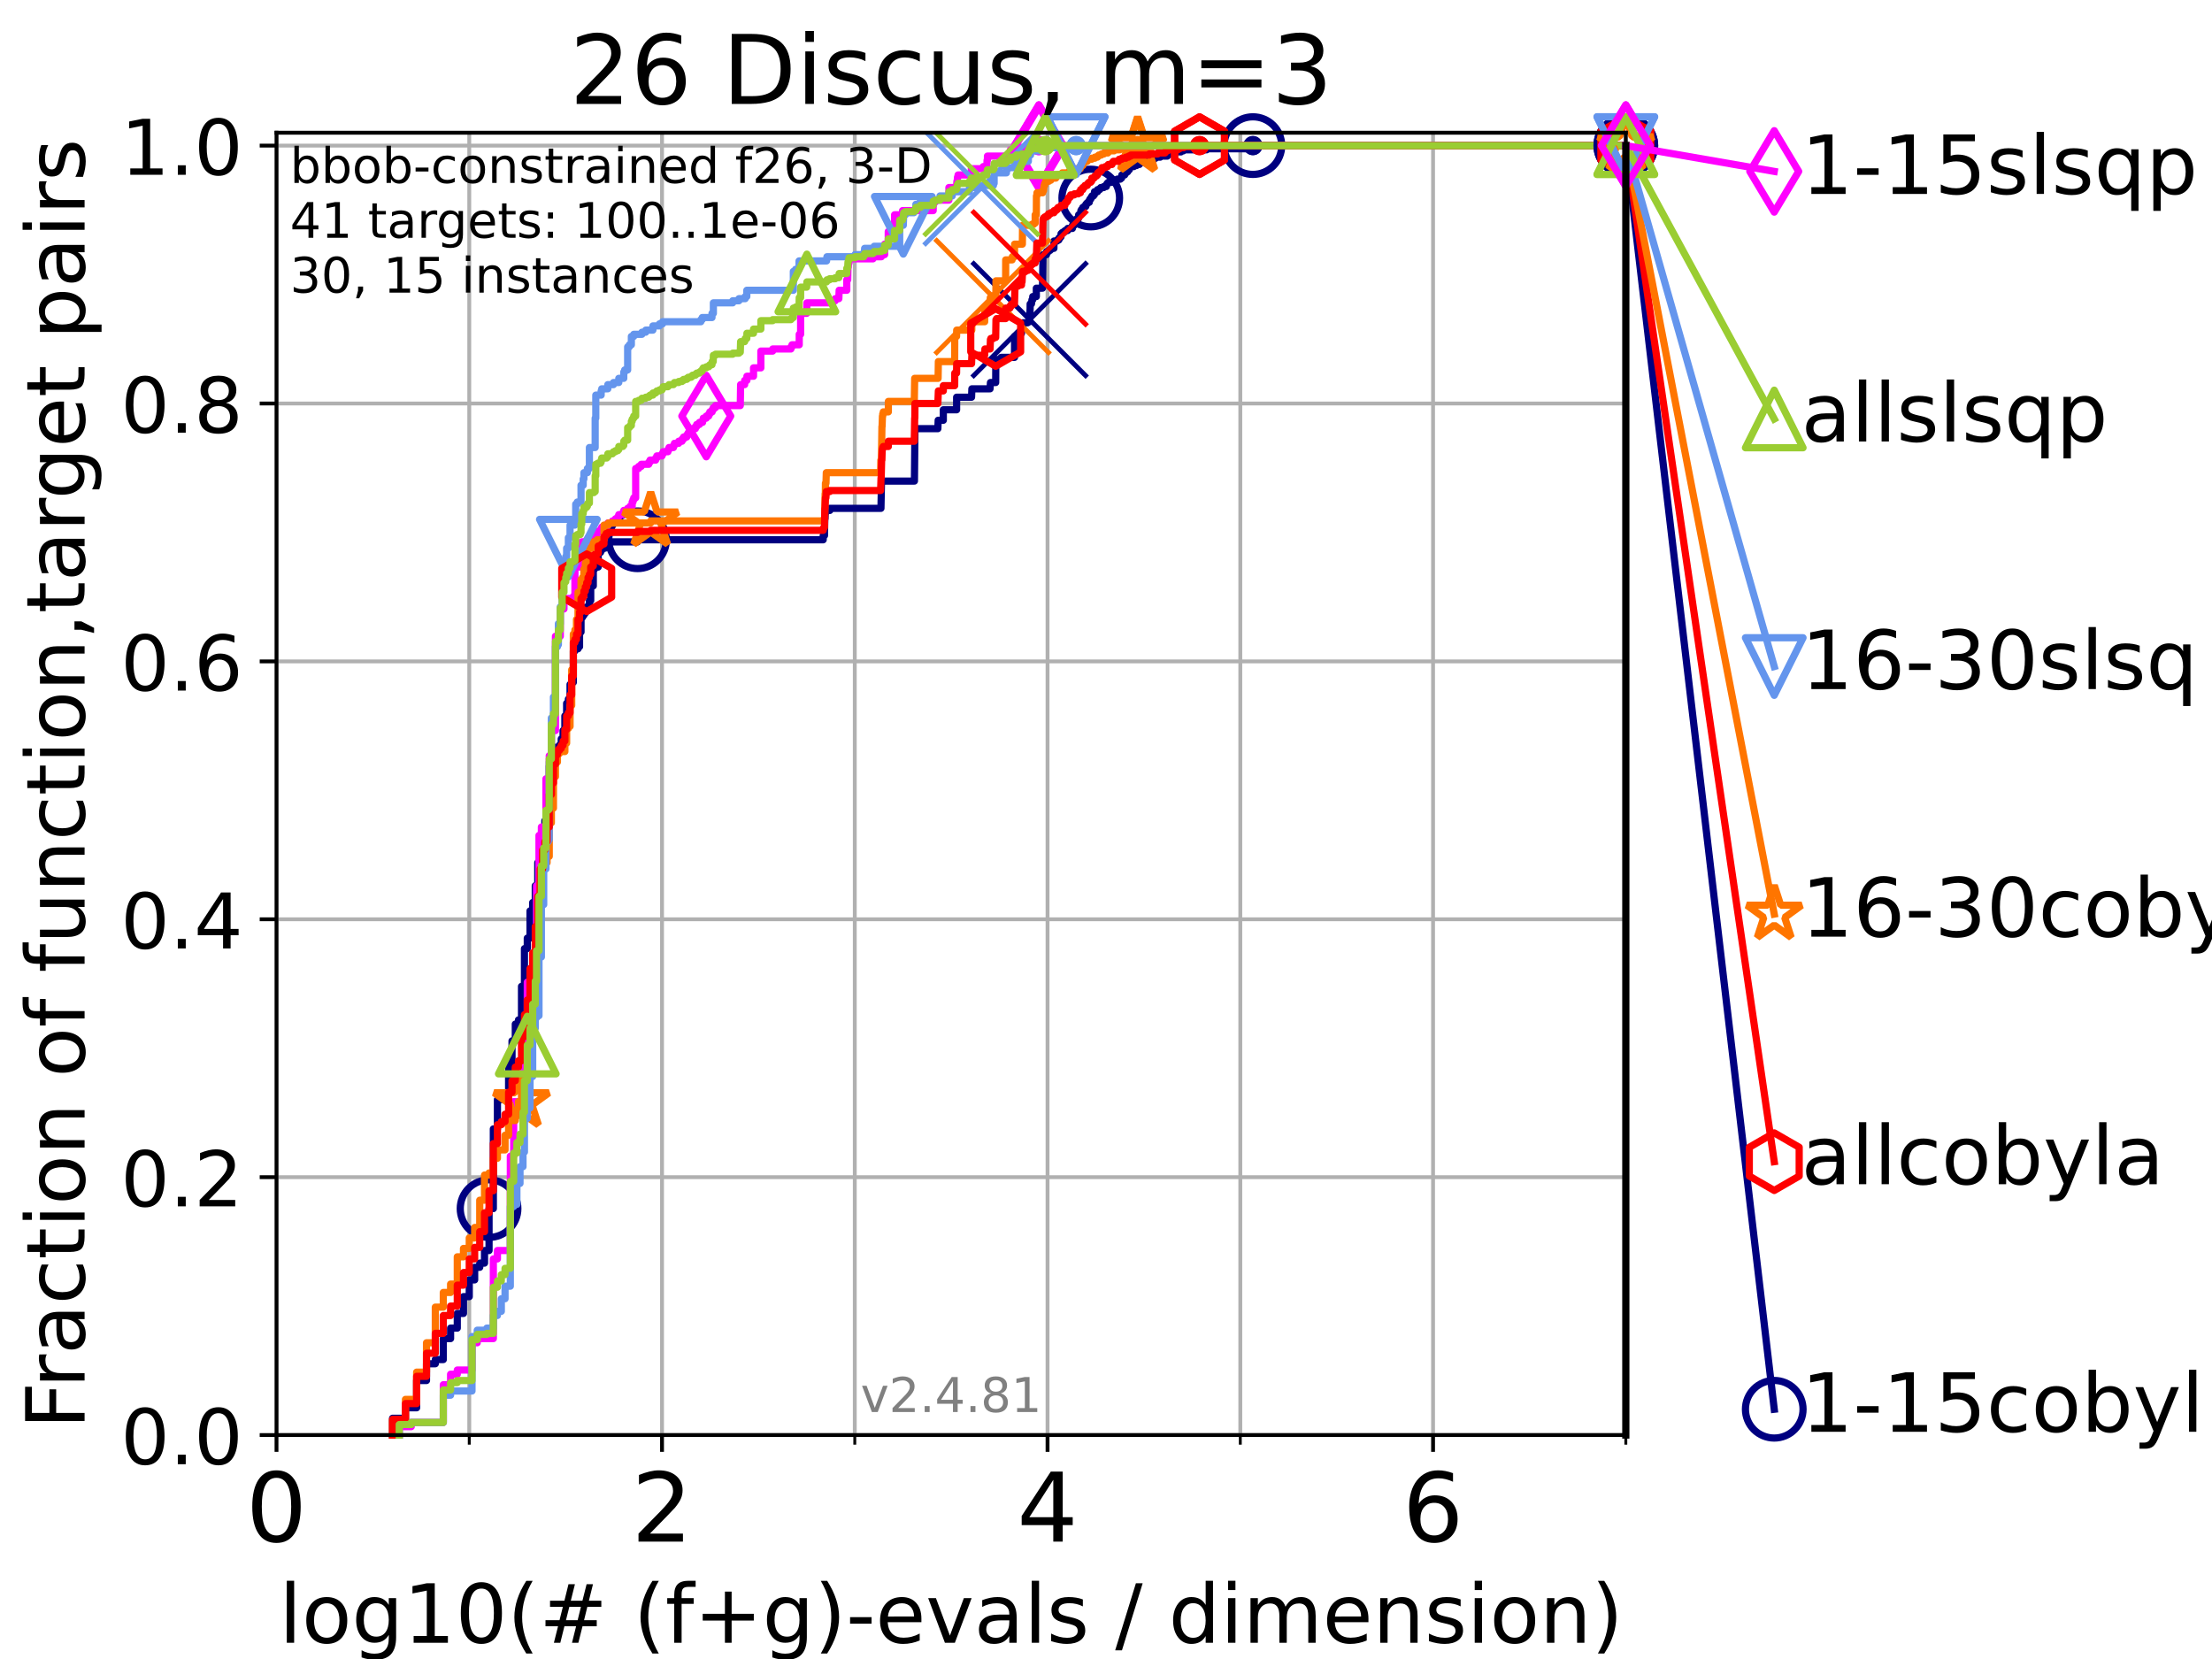 <?xml version="1.0" encoding="utf-8" standalone="no"?>
<!DOCTYPE svg PUBLIC "-//W3C//DTD SVG 1.1//EN"
  "http://www.w3.org/Graphics/SVG/1.1/DTD/svg11.dtd">
<!-- Created with matplotlib (https://matplotlib.org/) -->
<svg height="345.6pt" version="1.1" viewBox="0 0 460.8 345.6" width="460.8pt" xmlns="http://www.w3.org/2000/svg" xmlns:xlink="http://www.w3.org/1999/xlink">
 <defs>
  <style type="text/css">*{stroke-linecap:butt;stroke-linejoin:round;}</style>
 </defs>
 <g id="figure_1">
  <g id="patch_1">
   <path d="M 0 345.6 
L 460.8 345.6 
L 460.8 0 
L 0 0 
z
" style="fill:#ffffff;"/>
  </g>
  <g id="axes_1">
   <g id="patch_2">
    <path d="M 57.6 298.944 
L 338.688 298.944 
L 338.688 27.648 
L 57.6 27.648 
z
" style="fill:#ffffff;"/>
   </g>
   <g id="matplotlib.axis_1">
    <g id="xtick_1">
     <g id="line2d_1">
      <path clip-path="url(#p746652dbc1)" d="M 57.6 298.944 
L 57.6 27.648 
" style="fill:none;stroke:#b0b0b0;stroke-linecap:square;stroke-width:0.8;"/>
     </g>
     <g id="line2d_2">
      <defs>
       <path d="M 0 0 
L 0 3.5 
" id="m7df5afef50" style="stroke:#000000;stroke-width:0.8;"/>
      </defs>
      <g>
       <use style="stroke:#000000;stroke-width:0.8;" x="57.6" xlink:href="#m7df5afef50" y="298.944"/>
      </g>
     </g>
     <g id="text_1">
      <!-- 0 -->
      <g transform="translate(51.237 321.141)scale(0.2 -0.2)">
       <defs>
        <path d="M 31.781 66.406 
Q 24.172 66.406 20.328 58.906 
Q 16.5 51.422 16.5 36.375 
Q 16.5 21.391 20.328 13.891 
Q 24.172 6.391 31.781 6.391 
Q 39.453 6.391 43.281 13.891 
Q 47.125 21.391 47.125 36.375 
Q 47.125 51.422 43.281 58.906 
Q 39.453 66.406 31.781 66.406 
z
M 31.781 74.219 
Q 44.047 74.219 50.516 64.516 
Q 56.984 54.828 56.984 36.375 
Q 56.984 17.969 50.516 8.266 
Q 44.047 -1.422 31.781 -1.422 
Q 19.531 -1.422 13.062 8.266 
Q 6.594 17.969 6.594 36.375 
Q 6.594 54.828 13.062 64.516 
Q 19.531 74.219 31.781 74.219 
z
" id="DejaVuSans-48"/>
       </defs>
       <use xlink:href="#DejaVuSans-48"/>
      </g>
     </g>
    </g>
    <g id="xtick_2">
     <g id="line2d_3">
      <path clip-path="url(#p746652dbc1)" d="M 137.911 298.944 
L 137.911 27.648 
" style="fill:none;stroke:#b0b0b0;stroke-linecap:square;stroke-width:0.8;"/>
     </g>
     <g id="line2d_4">
      <g>
       <use style="stroke:#000000;stroke-width:0.8;" x="137.911" xlink:href="#m7df5afef50" y="298.944"/>
      </g>
     </g>
     <g id="text_2">
      <!-- 2 -->
      <g transform="translate(131.548 321.141)scale(0.2 -0.2)">
       <defs>
        <path d="M 19.188 8.297 
L 53.609 8.297 
L 53.609 0 
L 7.328 0 
L 7.328 8.297 
Q 12.938 14.109 22.625 23.891 
Q 32.328 33.688 34.812 36.531 
Q 39.547 41.844 41.422 45.531 
Q 43.312 49.219 43.312 52.781 
Q 43.312 58.594 39.234 62.25 
Q 35.156 65.922 28.609 65.922 
Q 23.969 65.922 18.812 64.312 
Q 13.672 62.703 7.812 59.422 
L 7.812 69.391 
Q 13.766 71.781 18.938 73 
Q 24.125 74.219 28.422 74.219 
Q 39.75 74.219 46.484 68.547 
Q 53.219 62.891 53.219 53.422 
Q 53.219 48.922 51.531 44.891 
Q 49.859 40.875 45.406 35.406 
Q 44.188 33.984 37.641 27.219 
Q 31.109 20.453 19.188 8.297 
z
" id="DejaVuSans-50"/>
       </defs>
       <use xlink:href="#DejaVuSans-50"/>
      </g>
     </g>
    </g>
    <g id="xtick_3">
     <g id="line2d_5">
      <path clip-path="url(#p746652dbc1)" d="M 218.222 298.944 
L 218.222 27.648 
" style="fill:none;stroke:#b0b0b0;stroke-linecap:square;stroke-width:0.8;"/>
     </g>
     <g id="line2d_6">
      <g>
       <use style="stroke:#000000;stroke-width:0.8;" x="218.222" xlink:href="#m7df5afef50" y="298.944"/>
      </g>
     </g>
     <g id="text_3">
      <!-- 4 -->
      <g transform="translate(211.859 321.141)scale(0.2 -0.2)">
       <defs>
        <path d="M 37.797 64.312 
L 12.891 25.391 
L 37.797 25.391 
z
M 35.203 72.906 
L 47.609 72.906 
L 47.609 25.391 
L 58.016 25.391 
L 58.016 17.188 
L 47.609 17.188 
L 47.609 0 
L 37.797 0 
L 37.797 17.188 
L 4.891 17.188 
L 4.891 26.703 
z
" id="DejaVuSans-52"/>
       </defs>
       <use xlink:href="#DejaVuSans-52"/>
      </g>
     </g>
    </g>
    <g id="xtick_4">
     <g id="line2d_7">
      <path clip-path="url(#p746652dbc1)" d="M 298.533 298.944 
L 298.533 27.648 
" style="fill:none;stroke:#b0b0b0;stroke-linecap:square;stroke-width:0.8;"/>
     </g>
     <g id="line2d_8">
      <g>
       <use style="stroke:#000000;stroke-width:0.8;" x="298.533" xlink:href="#m7df5afef50" y="298.944"/>
      </g>
     </g>
     <g id="text_4">
      <!-- 6 -->
      <g transform="translate(292.17 321.141)scale(0.2 -0.2)">
       <defs>
        <path d="M 33.016 40.375 
Q 26.375 40.375 22.484 35.828 
Q 18.609 31.297 18.609 23.391 
Q 18.609 15.531 22.484 10.953 
Q 26.375 6.391 33.016 6.391 
Q 39.656 6.391 43.531 10.953 
Q 47.406 15.531 47.406 23.391 
Q 47.406 31.297 43.531 35.828 
Q 39.656 40.375 33.016 40.375 
z
M 52.594 71.297 
L 52.594 62.312 
Q 48.875 64.062 45.094 64.984 
Q 41.312 65.922 37.594 65.922 
Q 27.828 65.922 22.672 59.328 
Q 17.531 52.734 16.797 39.406 
Q 19.672 43.656 24.016 45.922 
Q 28.375 48.188 33.594 48.188 
Q 44.578 48.188 50.953 41.516 
Q 57.328 34.859 57.328 23.391 
Q 57.328 12.156 50.688 5.359 
Q 44.047 -1.422 33.016 -1.422 
Q 20.359 -1.422 13.672 8.266 
Q 6.984 17.969 6.984 36.375 
Q 6.984 53.656 15.188 63.938 
Q 23.391 74.219 37.203 74.219 
Q 40.922 74.219 44.703 73.484 
Q 48.484 72.75 52.594 71.297 
z
" id="DejaVuSans-54"/>
       </defs>
       <use xlink:href="#DejaVuSans-54"/>
      </g>
     </g>
    </g>
    <g id="xtick_5">
     <g id="line2d_9">
      <path clip-path="url(#p746652dbc1)" d="M 97.755 298.944 
L 97.755 27.648 
" style="fill:none;stroke:#b0b0b0;stroke-linecap:square;stroke-width:0.8;"/>
     </g>
     <g id="line2d_10">
      <defs>
       <path d="M 0 0 
L 0 2 
" id="m16c17467c5" style="stroke:#000000;stroke-width:0.6;"/>
      </defs>
      <g>
       <use style="stroke:#000000;stroke-width:0.6;" x="97.755" xlink:href="#m16c17467c5" y="298.944"/>
      </g>
     </g>
    </g>
    <g id="xtick_6">
     <g id="line2d_11">
      <path clip-path="url(#p746652dbc1)" d="M 178.066 298.944 
L 178.066 27.648 
" style="fill:none;stroke:#b0b0b0;stroke-linecap:square;stroke-width:0.8;"/>
     </g>
     <g id="line2d_12">
      <g>
       <use style="stroke:#000000;stroke-width:0.6;" x="178.066" xlink:href="#m16c17467c5" y="298.944"/>
      </g>
     </g>
    </g>
    <g id="xtick_7">
     <g id="line2d_13">
      <path clip-path="url(#p746652dbc1)" d="M 258.377 298.944 
L 258.377 27.648 
" style="fill:none;stroke:#b0b0b0;stroke-linecap:square;stroke-width:0.8;"/>
     </g>
     <g id="line2d_14">
      <g>
       <use style="stroke:#000000;stroke-width:0.6;" x="258.377" xlink:href="#m16c17467c5" y="298.944"/>
      </g>
     </g>
    </g>
    <g id="xtick_8">
     <g id="line2d_15">
      <path clip-path="url(#p746652dbc1)" d="M 338.688 298.944 
L 338.688 27.648 
" style="fill:none;stroke:#b0b0b0;stroke-linecap:square;stroke-width:0.8;"/>
     </g>
     <g id="line2d_16">
      <g>
       <use style="stroke:#000000;stroke-width:0.6;" x="338.688" xlink:href="#m16c17467c5" y="298.944"/>
      </g>
     </g>
    </g>
    <g id="text_5">
     <!-- log10(# (f+g)-evals / dimension) -->
     <g transform="translate(58.145 342.218)scale(0.17 -0.17)">
      <defs>
       <path d="M 9.422 75.984 
L 18.406 75.984 
L 18.406 0 
L 9.422 0 
z
" id="DejaVuSans-108"/>
       <path d="M 30.609 48.391 
Q 23.391 48.391 19.188 42.75 
Q 14.984 37.109 14.984 27.297 
Q 14.984 17.484 19.156 11.844 
Q 23.344 6.203 30.609 6.203 
Q 37.797 6.203 41.984 11.859 
Q 46.188 17.531 46.188 27.297 
Q 46.188 37.016 41.984 42.703 
Q 37.797 48.391 30.609 48.391 
z
M 30.609 56 
Q 42.328 56 49.016 48.375 
Q 55.719 40.766 55.719 27.297 
Q 55.719 13.875 49.016 6.219 
Q 42.328 -1.422 30.609 -1.422 
Q 18.844 -1.422 12.172 6.219 
Q 5.516 13.875 5.516 27.297 
Q 5.516 40.766 12.172 48.375 
Q 18.844 56 30.609 56 
z
" id="DejaVuSans-111"/>
       <path d="M 45.406 27.984 
Q 45.406 37.75 41.375 43.109 
Q 37.359 48.484 30.078 48.484 
Q 22.859 48.484 18.828 43.109 
Q 14.797 37.75 14.797 27.984 
Q 14.797 18.266 18.828 12.891 
Q 22.859 7.516 30.078 7.516 
Q 37.359 7.516 41.375 12.891 
Q 45.406 18.266 45.406 27.984 
z
M 54.391 6.781 
Q 54.391 -7.172 48.188 -13.984 
Q 42 -20.797 29.203 -20.797 
Q 24.469 -20.797 20.266 -20.094 
Q 16.062 -19.391 12.109 -17.922 
L 12.109 -9.188 
Q 16.062 -11.328 19.922 -12.344 
Q 23.781 -13.375 27.781 -13.375 
Q 36.625 -13.375 41.016 -8.766 
Q 45.406 -4.156 45.406 5.172 
L 45.406 9.625 
Q 42.625 4.781 38.281 2.391 
Q 33.938 0 27.875 0 
Q 17.828 0 11.672 7.656 
Q 5.516 15.328 5.516 27.984 
Q 5.516 40.672 11.672 48.328 
Q 17.828 56 27.875 56 
Q 33.938 56 38.281 53.609 
Q 42.625 51.219 45.406 46.391 
L 45.406 54.688 
L 54.391 54.688 
z
" id="DejaVuSans-103"/>
       <path d="M 12.406 8.297 
L 28.516 8.297 
L 28.516 63.922 
L 10.984 60.406 
L 10.984 69.391 
L 28.422 72.906 
L 38.281 72.906 
L 38.281 8.297 
L 54.391 8.297 
L 54.391 0 
L 12.406 0 
z
" id="DejaVuSans-49"/>
       <path d="M 31 75.875 
Q 24.469 64.656 21.281 53.656 
Q 18.109 42.672 18.109 31.391 
Q 18.109 20.125 21.312 9.062 
Q 24.516 -2 31 -13.188 
L 23.188 -13.188 
Q 15.875 -1.703 12.234 9.375 
Q 8.594 20.453 8.594 31.391 
Q 8.594 42.281 12.203 53.312 
Q 15.828 64.359 23.188 75.875 
z
" id="DejaVuSans-40"/>
       <path d="M 51.125 44 
L 36.922 44 
L 32.812 27.688 
L 47.125 27.688 
z
M 43.797 71.781 
L 38.719 51.516 
L 52.984 51.516 
L 58.109 71.781 
L 65.922 71.781 
L 60.891 51.516 
L 76.125 51.516 
L 76.125 44 
L 58.984 44 
L 54.984 27.688 
L 70.516 27.688 
L 70.516 20.219 
L 53.078 20.219 
L 48 0 
L 40.188 0 
L 45.219 20.219 
L 30.906 20.219 
L 25.875 0 
L 18.016 0 
L 23.094 20.219 
L 7.719 20.219 
L 7.719 27.688 
L 24.906 27.688 
L 29 44 
L 13.281 44 
L 13.281 51.516 
L 30.906 51.516 
L 35.891 71.781 
z
" id="DejaVuSans-35"/>
       <path id="DejaVuSans-32"/>
       <path d="M 37.109 75.984 
L 37.109 68.5 
L 28.516 68.5 
Q 23.688 68.5 21.797 66.547 
Q 19.922 64.594 19.922 59.516 
L 19.922 54.688 
L 34.719 54.688 
L 34.719 47.703 
L 19.922 47.703 
L 19.922 0 
L 10.891 0 
L 10.891 47.703 
L 2.297 47.703 
L 2.297 54.688 
L 10.891 54.688 
L 10.891 58.5 
Q 10.891 67.625 15.141 71.797 
Q 19.391 75.984 28.609 75.984 
z
" id="DejaVuSans-102"/>
       <path d="M 46 62.703 
L 46 35.5 
L 73.188 35.5 
L 73.188 27.203 
L 46 27.203 
L 46 0 
L 37.797 0 
L 37.797 27.203 
L 10.594 27.203 
L 10.594 35.5 
L 37.797 35.5 
L 37.797 62.703 
z
" id="DejaVuSans-43"/>
       <path d="M 8.016 75.875 
L 15.828 75.875 
Q 23.141 64.359 26.781 53.312 
Q 30.422 42.281 30.422 31.391 
Q 30.422 20.453 26.781 9.375 
Q 23.141 -1.703 15.828 -13.188 
L 8.016 -13.188 
Q 14.5 -2 17.703 9.062 
Q 20.906 20.125 20.906 31.391 
Q 20.906 42.672 17.703 53.656 
Q 14.5 64.656 8.016 75.875 
z
" id="DejaVuSans-41"/>
       <path d="M 4.891 31.391 
L 31.203 31.391 
L 31.203 23.391 
L 4.891 23.391 
z
" id="DejaVuSans-45"/>
       <path d="M 56.203 29.594 
L 56.203 25.203 
L 14.891 25.203 
Q 15.484 15.922 20.484 11.062 
Q 25.484 6.203 34.422 6.203 
Q 39.594 6.203 44.453 7.469 
Q 49.312 8.734 54.109 11.281 
L 54.109 2.781 
Q 49.266 0.734 44.188 -0.344 
Q 39.109 -1.422 33.891 -1.422 
Q 20.797 -1.422 13.156 6.188 
Q 5.516 13.812 5.516 26.812 
Q 5.516 40.234 12.766 48.109 
Q 20.016 56 32.328 56 
Q 43.359 56 49.781 48.891 
Q 56.203 41.797 56.203 29.594 
z
M 47.219 32.234 
Q 47.125 39.594 43.094 43.984 
Q 39.062 48.391 32.422 48.391 
Q 24.906 48.391 20.391 44.141 
Q 15.875 39.891 15.188 32.172 
z
" id="DejaVuSans-101"/>
       <path d="M 2.984 54.688 
L 12.5 54.688 
L 29.594 8.797 
L 46.688 54.688 
L 56.203 54.688 
L 35.688 0 
L 23.484 0 
z
" id="DejaVuSans-118"/>
       <path d="M 34.281 27.484 
Q 23.391 27.484 19.188 25 
Q 14.984 22.516 14.984 16.5 
Q 14.984 11.719 18.141 8.906 
Q 21.297 6.109 26.703 6.109 
Q 34.188 6.109 38.703 11.406 
Q 43.219 16.703 43.219 25.484 
L 43.219 27.484 
z
M 52.203 31.203 
L 52.203 0 
L 43.219 0 
L 43.219 8.297 
Q 40.141 3.328 35.547 0.953 
Q 30.953 -1.422 24.312 -1.422 
Q 15.922 -1.422 10.953 3.297 
Q 6 8.016 6 15.922 
Q 6 25.141 12.172 29.828 
Q 18.359 34.516 30.609 34.516 
L 43.219 34.516 
L 43.219 35.406 
Q 43.219 41.609 39.141 45 
Q 35.062 48.391 27.688 48.391 
Q 23 48.391 18.547 47.266 
Q 14.109 46.141 10.016 43.891 
L 10.016 52.203 
Q 14.938 54.109 19.578 55.047 
Q 24.219 56 28.609 56 
Q 40.484 56 46.344 49.844 
Q 52.203 43.703 52.203 31.203 
z
" id="DejaVuSans-97"/>
       <path d="M 44.281 53.078 
L 44.281 44.578 
Q 40.484 46.531 36.375 47.5 
Q 32.281 48.484 27.875 48.484 
Q 21.188 48.484 17.844 46.438 
Q 14.5 44.391 14.5 40.281 
Q 14.5 37.156 16.891 35.375 
Q 19.281 33.594 26.516 31.984 
L 29.594 31.297 
Q 39.156 29.25 43.188 25.516 
Q 47.219 21.781 47.219 15.094 
Q 47.219 7.469 41.188 3.016 
Q 35.156 -1.422 24.609 -1.422 
Q 20.219 -1.422 15.453 -0.562 
Q 10.688 0.297 5.422 2 
L 5.422 11.281 
Q 10.406 8.688 15.234 7.391 
Q 20.062 6.109 24.812 6.109 
Q 31.156 6.109 34.562 8.281 
Q 37.984 10.453 37.984 14.406 
Q 37.984 18.062 35.516 20.016 
Q 33.062 21.969 24.703 23.781 
L 21.578 24.516 
Q 13.234 26.266 9.516 29.906 
Q 5.812 33.547 5.812 39.891 
Q 5.812 47.609 11.281 51.797 
Q 16.75 56 26.812 56 
Q 31.781 56 36.172 55.266 
Q 40.578 54.547 44.281 53.078 
z
" id="DejaVuSans-115"/>
       <path d="M 25.391 72.906 
L 33.688 72.906 
L 8.297 -9.281 
L 0 -9.281 
z
" id="DejaVuSans-47"/>
       <path d="M 45.406 46.391 
L 45.406 75.984 
L 54.391 75.984 
L 54.391 0 
L 45.406 0 
L 45.406 8.203 
Q 42.578 3.328 38.25 0.953 
Q 33.938 -1.422 27.875 -1.422 
Q 17.969 -1.422 11.734 6.484 
Q 5.516 14.406 5.516 27.297 
Q 5.516 40.188 11.734 48.094 
Q 17.969 56 27.875 56 
Q 33.938 56 38.25 53.625 
Q 42.578 51.266 45.406 46.391 
z
M 14.797 27.297 
Q 14.797 17.391 18.875 11.75 
Q 22.953 6.109 30.078 6.109 
Q 37.203 6.109 41.297 11.75 
Q 45.406 17.391 45.406 27.297 
Q 45.406 37.203 41.297 42.844 
Q 37.203 48.484 30.078 48.484 
Q 22.953 48.484 18.875 42.844 
Q 14.797 37.203 14.797 27.297 
z
" id="DejaVuSans-100"/>
       <path d="M 9.422 54.688 
L 18.406 54.688 
L 18.406 0 
L 9.422 0 
z
M 9.422 75.984 
L 18.406 75.984 
L 18.406 64.594 
L 9.422 64.594 
z
" id="DejaVuSans-105"/>
       <path d="M 52 44.188 
Q 55.375 50.25 60.062 53.125 
Q 64.75 56 71.094 56 
Q 79.641 56 84.281 50.016 
Q 88.922 44.047 88.922 33.016 
L 88.922 0 
L 79.891 0 
L 79.891 32.719 
Q 79.891 40.578 77.094 44.375 
Q 74.312 48.188 68.609 48.188 
Q 61.625 48.188 57.562 43.547 
Q 53.516 38.922 53.516 30.906 
L 53.516 0 
L 44.484 0 
L 44.484 32.719 
Q 44.484 40.625 41.703 44.406 
Q 38.922 48.188 33.109 48.188 
Q 26.219 48.188 22.156 43.531 
Q 18.109 38.875 18.109 30.906 
L 18.109 0 
L 9.078 0 
L 9.078 54.688 
L 18.109 54.688 
L 18.109 46.188 
Q 21.188 51.219 25.484 53.609 
Q 29.781 56 35.688 56 
Q 41.656 56 45.828 52.969 
Q 50 49.953 52 44.188 
z
" id="DejaVuSans-109"/>
       <path d="M 54.891 33.016 
L 54.891 0 
L 45.906 0 
L 45.906 32.719 
Q 45.906 40.484 42.875 44.328 
Q 39.844 48.188 33.797 48.188 
Q 26.516 48.188 22.312 43.547 
Q 18.109 38.922 18.109 30.906 
L 18.109 0 
L 9.078 0 
L 9.078 54.688 
L 18.109 54.688 
L 18.109 46.188 
Q 21.344 51.125 25.703 53.562 
Q 30.078 56 35.797 56 
Q 45.219 56 50.047 50.172 
Q 54.891 44.344 54.891 33.016 
z
" id="DejaVuSans-110"/>
      </defs>
      <use xlink:href="#DejaVuSans-108"/>
      <use x="27.783" xlink:href="#DejaVuSans-111"/>
      <use x="88.965" xlink:href="#DejaVuSans-103"/>
      <use x="152.441" xlink:href="#DejaVuSans-49"/>
      <use x="216.064" xlink:href="#DejaVuSans-48"/>
      <use x="279.688" xlink:href="#DejaVuSans-40"/>
      <use x="318.701" xlink:href="#DejaVuSans-35"/>
      <use x="402.49" xlink:href="#DejaVuSans-32"/>
      <use x="434.277" xlink:href="#DejaVuSans-40"/>
      <use x="473.291" xlink:href="#DejaVuSans-102"/>
      <use x="508.496" xlink:href="#DejaVuSans-43"/>
      <use x="592.285" xlink:href="#DejaVuSans-103"/>
      <use x="655.762" xlink:href="#DejaVuSans-41"/>
      <use x="694.775" xlink:href="#DejaVuSans-45"/>
      <use x="730.859" xlink:href="#DejaVuSans-101"/>
      <use x="792.383" xlink:href="#DejaVuSans-118"/>
      <use x="851.562" xlink:href="#DejaVuSans-97"/>
      <use x="912.842" xlink:href="#DejaVuSans-108"/>
      <use x="940.625" xlink:href="#DejaVuSans-115"/>
      <use x="992.725" xlink:href="#DejaVuSans-32"/>
      <use x="1024.512" xlink:href="#DejaVuSans-47"/>
      <use x="1058.203" xlink:href="#DejaVuSans-32"/>
      <use x="1089.99" xlink:href="#DejaVuSans-100"/>
      <use x="1153.467" xlink:href="#DejaVuSans-105"/>
      <use x="1181.25" xlink:href="#DejaVuSans-109"/>
      <use x="1278.662" xlink:href="#DejaVuSans-101"/>
      <use x="1340.186" xlink:href="#DejaVuSans-110"/>
      <use x="1403.564" xlink:href="#DejaVuSans-115"/>
      <use x="1455.664" xlink:href="#DejaVuSans-105"/>
      <use x="1483.447" xlink:href="#DejaVuSans-111"/>
      <use x="1544.629" xlink:href="#DejaVuSans-110"/>
      <use x="1608.008" xlink:href="#DejaVuSans-41"/>
     </g>
    </g>
   </g>
   <g id="matplotlib.axis_2">
    <g id="ytick_1">
     <g id="line2d_17">
      <path clip-path="url(#p746652dbc1)" d="M 57.6 298.944 
L 338.688 298.944 
" style="fill:none;stroke:#b0b0b0;stroke-linecap:square;stroke-width:0.8;"/>
     </g>
     <g id="line2d_18">
      <defs>
       <path d="M 0 0 
L -3.5 0 
" id="m2b87293725" style="stroke:#000000;stroke-width:0.8;"/>
      </defs>
      <g>
       <use style="stroke:#000000;stroke-width:0.8;" x="57.6" xlink:href="#m2b87293725" y="298.944"/>
      </g>
     </g>
     <g id="text_6">
      <!-- 0.0 -->
      <g transform="translate(25.155 305.023)scale(0.16 -0.16)">
       <defs>
        <path d="M 10.688 12.406 
L 21 12.406 
L 21 0 
L 10.688 0 
z
" id="DejaVuSans-46"/>
       </defs>
       <use xlink:href="#DejaVuSans-48"/>
       <use x="63.623" xlink:href="#DejaVuSans-46"/>
       <use x="95.41" xlink:href="#DejaVuSans-48"/>
      </g>
     </g>
    </g>
    <g id="ytick_2">
     <g id="line2d_19">
      <path clip-path="url(#p746652dbc1)" d="M 57.6 245.222 
L 338.688 245.222 
" style="fill:none;stroke:#b0b0b0;stroke-linecap:square;stroke-width:0.8;"/>
     </g>
     <g id="line2d_20">
      <g>
       <use style="stroke:#000000;stroke-width:0.8;" x="57.6" xlink:href="#m2b87293725" y="245.222"/>
      </g>
     </g>
     <g id="text_7">
      <!-- 0.2 -->
      <g transform="translate(25.155 251.301)scale(0.16 -0.16)">
       <use xlink:href="#DejaVuSans-48"/>
       <use x="63.623" xlink:href="#DejaVuSans-46"/>
       <use x="95.41" xlink:href="#DejaVuSans-50"/>
      </g>
     </g>
    </g>
    <g id="ytick_3">
     <g id="line2d_21">
      <path clip-path="url(#p746652dbc1)" d="M 57.6 191.5 
L 338.688 191.5 
" style="fill:none;stroke:#b0b0b0;stroke-linecap:square;stroke-width:0.8;"/>
     </g>
     <g id="line2d_22">
      <g>
       <use style="stroke:#000000;stroke-width:0.8;" x="57.6" xlink:href="#m2b87293725" y="191.5"/>
      </g>
     </g>
     <g id="text_8">
      <!-- 0.4 -->
      <g transform="translate(25.155 197.579)scale(0.16 -0.16)">
       <use xlink:href="#DejaVuSans-48"/>
       <use x="63.623" xlink:href="#DejaVuSans-46"/>
       <use x="95.41" xlink:href="#DejaVuSans-52"/>
      </g>
     </g>
    </g>
    <g id="ytick_4">
     <g id="line2d_23">
      <path clip-path="url(#p746652dbc1)" d="M 57.6 137.778 
L 338.688 137.778 
" style="fill:none;stroke:#b0b0b0;stroke-linecap:square;stroke-width:0.8;"/>
     </g>
     <g id="line2d_24">
      <g>
       <use style="stroke:#000000;stroke-width:0.8;" x="57.6" xlink:href="#m2b87293725" y="137.778"/>
      </g>
     </g>
     <g id="text_9">
      <!-- 0.6 -->
      <g transform="translate(25.155 143.857)scale(0.16 -0.16)">
       <use xlink:href="#DejaVuSans-48"/>
       <use x="63.623" xlink:href="#DejaVuSans-46"/>
       <use x="95.41" xlink:href="#DejaVuSans-54"/>
      </g>
     </g>
    </g>
    <g id="ytick_5">
     <g id="line2d_25">
      <path clip-path="url(#p746652dbc1)" d="M 57.6 84.056 
L 338.688 84.056 
" style="fill:none;stroke:#b0b0b0;stroke-linecap:square;stroke-width:0.8;"/>
     </g>
     <g id="line2d_26">
      <g>
       <use style="stroke:#000000;stroke-width:0.8;" x="57.6" xlink:href="#m2b87293725" y="84.056"/>
      </g>
     </g>
     <g id="text_10">
      <!-- 0.8 -->
      <g transform="translate(25.155 90.135)scale(0.16 -0.16)">
       <defs>
        <path d="M 31.781 34.625 
Q 24.75 34.625 20.719 30.859 
Q 16.703 27.094 16.703 20.516 
Q 16.703 13.922 20.719 10.156 
Q 24.75 6.391 31.781 6.391 
Q 38.812 6.391 42.859 10.172 
Q 46.922 13.969 46.922 20.516 
Q 46.922 27.094 42.891 30.859 
Q 38.875 34.625 31.781 34.625 
z
M 21.922 38.812 
Q 15.578 40.375 12.031 44.719 
Q 8.5 49.078 8.5 55.328 
Q 8.5 64.062 14.719 69.141 
Q 20.953 74.219 31.781 74.219 
Q 42.672 74.219 48.875 69.141 
Q 55.078 64.062 55.078 55.328 
Q 55.078 49.078 51.531 44.719 
Q 48 40.375 41.703 38.812 
Q 48.828 37.156 52.797 32.312 
Q 56.781 27.484 56.781 20.516 
Q 56.781 9.906 50.312 4.234 
Q 43.844 -1.422 31.781 -1.422 
Q 19.734 -1.422 13.25 4.234 
Q 6.781 9.906 6.781 20.516 
Q 6.781 27.484 10.781 32.312 
Q 14.797 37.156 21.922 38.812 
z
M 18.312 54.391 
Q 18.312 48.734 21.844 45.562 
Q 25.391 42.391 31.781 42.391 
Q 38.141 42.391 41.719 45.562 
Q 45.312 48.734 45.312 54.391 
Q 45.312 60.062 41.719 63.234 
Q 38.141 66.406 31.781 66.406 
Q 25.391 66.406 21.844 63.234 
Q 18.312 60.062 18.312 54.391 
z
" id="DejaVuSans-56"/>
       </defs>
       <use xlink:href="#DejaVuSans-48"/>
       <use x="63.623" xlink:href="#DejaVuSans-46"/>
       <use x="95.41" xlink:href="#DejaVuSans-56"/>
      </g>
     </g>
    </g>
    <g id="ytick_6">
     <g id="line2d_27">
      <path clip-path="url(#p746652dbc1)" d="M 57.6 30.334 
L 338.688 30.334 
" style="fill:none;stroke:#b0b0b0;stroke-linecap:square;stroke-width:0.8;"/>
     </g>
     <g id="line2d_28">
      <g>
       <use style="stroke:#000000;stroke-width:0.8;" x="57.6" xlink:href="#m2b87293725" y="30.334"/>
      </g>
     </g>
     <g id="text_11">
      <!-- 1.0 -->
      <g transform="translate(25.155 36.413)scale(0.16 -0.16)">
       <use xlink:href="#DejaVuSans-49"/>
       <use x="63.623" xlink:href="#DejaVuSans-46"/>
       <use x="95.41" xlink:href="#DejaVuSans-48"/>
      </g>
     </g>
    </g>
    <g id="text_12">
     <!-- Fraction of function,target pairs -->
     <g transform="translate(17.62 297.681)rotate(-90)scale(0.17 -0.17)">
      <defs>
       <path d="M 9.812 72.906 
L 51.703 72.906 
L 51.703 64.594 
L 19.672 64.594 
L 19.672 43.109 
L 48.578 43.109 
L 48.578 34.812 
L 19.672 34.812 
L 19.672 0 
L 9.812 0 
z
" id="DejaVuSans-70"/>
       <path d="M 41.109 46.297 
Q 39.594 47.172 37.812 47.578 
Q 36.031 48 33.891 48 
Q 26.266 48 22.188 43.047 
Q 18.109 38.094 18.109 28.812 
L 18.109 0 
L 9.078 0 
L 9.078 54.688 
L 18.109 54.688 
L 18.109 46.188 
Q 20.953 51.172 25.484 53.578 
Q 30.031 56 36.531 56 
Q 37.453 56 38.578 55.875 
Q 39.703 55.766 41.062 55.516 
z
" id="DejaVuSans-114"/>
       <path d="M 48.781 52.594 
L 48.781 44.188 
Q 44.969 46.297 41.141 47.344 
Q 37.312 48.391 33.406 48.391 
Q 24.656 48.391 19.812 42.844 
Q 14.984 37.312 14.984 27.297 
Q 14.984 17.281 19.812 11.734 
Q 24.656 6.203 33.406 6.203 
Q 37.312 6.203 41.141 7.25 
Q 44.969 8.297 48.781 10.406 
L 48.781 2.094 
Q 45.016 0.344 40.984 -0.531 
Q 36.969 -1.422 32.422 -1.422 
Q 20.062 -1.422 12.781 6.344 
Q 5.516 14.109 5.516 27.297 
Q 5.516 40.672 12.859 48.328 
Q 20.219 56 33.016 56 
Q 37.156 56 41.109 55.141 
Q 45.062 54.297 48.781 52.594 
z
" id="DejaVuSans-99"/>
       <path d="M 18.312 70.219 
L 18.312 54.688 
L 36.812 54.688 
L 36.812 47.703 
L 18.312 47.703 
L 18.312 18.016 
Q 18.312 11.328 20.141 9.422 
Q 21.969 7.516 27.594 7.516 
L 36.812 7.516 
L 36.812 0 
L 27.594 0 
Q 17.188 0 13.234 3.875 
Q 9.281 7.766 9.281 18.016 
L 9.281 47.703 
L 2.688 47.703 
L 2.688 54.688 
L 9.281 54.688 
L 9.281 70.219 
z
" id="DejaVuSans-116"/>
       <path d="M 8.5 21.578 
L 8.5 54.688 
L 17.484 54.688 
L 17.484 21.922 
Q 17.484 14.156 20.5 10.266 
Q 23.531 6.391 29.594 6.391 
Q 36.859 6.391 41.078 11.031 
Q 45.312 15.672 45.312 23.688 
L 45.312 54.688 
L 54.297 54.688 
L 54.297 0 
L 45.312 0 
L 45.312 8.406 
Q 42.047 3.422 37.719 1 
Q 33.406 -1.422 27.688 -1.422 
Q 18.266 -1.422 13.375 4.438 
Q 8.5 10.297 8.5 21.578 
z
M 31.109 56 
z
" id="DejaVuSans-117"/>
       <path d="M 11.719 12.406 
L 22.016 12.406 
L 22.016 4 
L 14.016 -11.625 
L 7.719 -11.625 
L 11.719 4 
z
" id="DejaVuSans-44"/>
       <path d="M 18.109 8.203 
L 18.109 -20.797 
L 9.078 -20.797 
L 9.078 54.688 
L 18.109 54.688 
L 18.109 46.391 
Q 20.953 51.266 25.266 53.625 
Q 29.594 56 35.594 56 
Q 45.562 56 51.781 48.094 
Q 58.016 40.188 58.016 27.297 
Q 58.016 14.406 51.781 6.484 
Q 45.562 -1.422 35.594 -1.422 
Q 29.594 -1.422 25.266 0.953 
Q 20.953 3.328 18.109 8.203 
z
M 48.688 27.297 
Q 48.688 37.203 44.609 42.844 
Q 40.531 48.484 33.406 48.484 
Q 26.266 48.484 22.188 42.844 
Q 18.109 37.203 18.109 27.297 
Q 18.109 17.391 22.188 11.75 
Q 26.266 6.109 33.406 6.109 
Q 40.531 6.109 44.609 11.75 
Q 48.688 17.391 48.688 27.297 
z
" id="DejaVuSans-112"/>
      </defs>
      <use xlink:href="#DejaVuSans-70"/>
      <use x="50.27" xlink:href="#DejaVuSans-114"/>
      <use x="91.383" xlink:href="#DejaVuSans-97"/>
      <use x="152.662" xlink:href="#DejaVuSans-99"/>
      <use x="207.643" xlink:href="#DejaVuSans-116"/>
      <use x="246.852" xlink:href="#DejaVuSans-105"/>
      <use x="274.635" xlink:href="#DejaVuSans-111"/>
      <use x="335.816" xlink:href="#DejaVuSans-110"/>
      <use x="399.195" xlink:href="#DejaVuSans-32"/>
      <use x="430.982" xlink:href="#DejaVuSans-111"/>
      <use x="492.164" xlink:href="#DejaVuSans-102"/>
      <use x="527.369" xlink:href="#DejaVuSans-32"/>
      <use x="559.156" xlink:href="#DejaVuSans-102"/>
      <use x="594.361" xlink:href="#DejaVuSans-117"/>
      <use x="657.74" xlink:href="#DejaVuSans-110"/>
      <use x="721.119" xlink:href="#DejaVuSans-99"/>
      <use x="776.1" xlink:href="#DejaVuSans-116"/>
      <use x="815.309" xlink:href="#DejaVuSans-105"/>
      <use x="843.092" xlink:href="#DejaVuSans-111"/>
      <use x="904.273" xlink:href="#DejaVuSans-110"/>
      <use x="967.652" xlink:href="#DejaVuSans-44"/>
      <use x="999.439" xlink:href="#DejaVuSans-116"/>
      <use x="1038.648" xlink:href="#DejaVuSans-97"/>
      <use x="1099.928" xlink:href="#DejaVuSans-114"/>
      <use x="1139.291" xlink:href="#DejaVuSans-103"/>
      <use x="1202.768" xlink:href="#DejaVuSans-101"/>
      <use x="1264.291" xlink:href="#DejaVuSans-116"/>
      <use x="1303.5" xlink:href="#DejaVuSans-32"/>
      <use x="1335.287" xlink:href="#DejaVuSans-112"/>
      <use x="1398.764" xlink:href="#DejaVuSans-97"/>
      <use x="1460.043" xlink:href="#DejaVuSans-105"/>
      <use x="1487.826" xlink:href="#DejaVuSans-114"/>
      <use x="1528.939" xlink:href="#DejaVuSans-115"/>
     </g>
    </g>
   </g>
   <g id="line2d_29">
    <defs>
     <path d="M 0 1.5 
C 0.398 1.5 0.779 1.342 1.061 1.061 
C 1.342 0.779 1.5 0.398 1.5 0 
C 1.5 -0.398 1.342 -0.779 1.061 -1.061 
C 0.779 -1.342 0.398 -1.5 0 -1.5 
C -0.398 -1.5 -0.779 -1.342 -1.061 -1.061 
C -1.342 -0.779 -1.5 -0.398 -1.5 0 
C -1.5 0.398 -1.342 0.779 -1.061 1.061 
C -0.779 1.342 -0.398 1.5 0 1.5 
z
" id="m62db50ad78" style="stroke:#000080;"/>
    </defs>
    <g>
     <use style="fill:#000080;stroke:#000080;" x="261.005" xlink:href="#m62db50ad78" y="30.334"/>
     <use style="fill:#000080;stroke:#000080;" x="261.005" xlink:href="#m62db50ad78" y="30.334"/>
    </g>
   </g>
   <g id="line2d_30">
    <path d="M 81.776 298.944 
L 81.776 295.45 
L 84.464 295.45 
L 84.464 293.266 
L 86.793 293.266 
L 86.793 287.588 
L 88.847 287.588 
L 88.847 284.094 
L 90.684 284.094 
L 90.684 283.22 
L 92.347 283.22 
L 92.347 278.853 
L 93.864 278.853 
L 93.864 276.669 
L 95.26 276.669 
L 95.26 273.612 
L 96.552 273.612 
L 96.552 270.118 
L 97.755 270.118 
L 97.755 266.623 
L 98.881 266.623 
L 98.881 264.003 
L 99.938 264.003 
L 99.938 263.129 
L 100.935 263.129 
L 100.935 260.509 
L 101.878 260.509 
L 101.878 251.773 
L 102.772 251.773 
L 102.772 235.176 
L 103.623 235.176 
L 103.623 229.062 
L 104.435 229.062 
L 104.435 227.751 
L 105.952 227.751 
L 105.952 221.637 
L 106.664 221.637 
L 106.664 216.832 
L 107.348 216.832 
L 107.348 213.338 
L 108.006 213.338 
L 108.006 212.465 
L 108.64 212.465 
L 108.64 205.476 
L 109.252 205.476 
L 109.252 197.615 
L 109.843 197.615 
L 109.843 195.431 
L 110.415 195.431 
L 110.415 189.753 
L 110.969 189.753 
L 110.969 188.006 
L 111.506 188.006 
L 111.506 184.512 
L 112.026 184.512 
L 112.026 179.707 
L 112.532 179.707 
L 112.532 177.96 
L 113.023 177.96 
L 113.023 174.029 
L 113.501 174.029 
L 113.501 170.972 
L 113.966 170.972 
L 113.966 166.168 
L 114.419 166.168 
L 114.419 159.616 
L 114.86 159.616 
L 114.86 157.869 
L 115.291 157.869 
L 115.291 156.559 
L 115.711 156.559 
L 115.711 155.685 
L 116.523 155.685 
L 116.523 155.249 
L 116.914 155.249 
L 116.914 153.938 
L 117.298 153.938 
L 117.298 152.191 
L 117.673 152.191 
L 117.673 149.134 
L 118.04 149.134 
L 118.04 146.513 
L 118.4 146.513 
L 118.4 145.64 
L 118.752 145.64 
L 118.752 142.582 
L 119.097 142.582 
L 119.097 142.146 
L 119.436 142.146 
L 119.436 135.594 
L 119.768 135.594 
L 119.768 135.157 
L 120.414 135.157 
L 120.414 134.721 
L 120.728 134.721 
L 120.728 131.663 
L 121.037 131.663 
L 121.037 128.606 
L 121.34 128.606 
L 121.34 128.169 
L 121.638 128.169 
L 121.638 127.732 
L 121.931 127.732 
L 121.931 127.296 
L 122.22 127.296 
L 122.22 126.422 
L 122.782 126.422 
L 122.782 125.112 
L 123.057 125.112 
L 123.057 122.055 
L 123.594 122.055 
L 123.594 118.56 
L 123.856 118.56 
L 123.856 118.124 
L 124.62 118.124 
L 124.62 115.066 
L 125.111 115.066 
L 125.111 114.63 
L 125.352 114.63 
L 125.352 114.193 
L 126.054 114.193 
L 126.054 113.756 
L 126.282 113.756 
L 126.282 112.883 
L 132.816 112.883 
L 132.816 112.446 
L 171.485 112.446 
L 171.485 111.572 
L 171.755 111.572 
L 171.821 108.078 
L 171.871 108.078 
L 171.921 106.768 
L 172.053 106.768 
L 172.053 106.331 
L 172.87 106.331 
L 172.87 105.894 
L 183.518 105.894 
L 183.628 100.653 
L 183.662 100.653 
L 183.662 100.216 
L 190.494 100.216 
L 190.602 89.297 
L 195.371 89.297 
L 195.439 87.55 
L 196.511 87.55 
L 196.511 85.366 
L 199.279 85.366 
L 199.283 82.746 
L 202.394 82.746 
L 202.46 80.999 
L 206.242 80.999 
L 206.329 79.688 
L 207.422 79.688 
L 207.446 75.321 
L 207.566 75.321 
L 207.617 74.884 
L 208.443 74.884 
L 208.443 74.666 
L 208.563 74.666 
L 208.563 74.447 
L 211.344 74.447 
L 211.36 70.08 
L 212.127 70.08 
L 212.136 69.424 
L 212.801 69.424 
L 212.801 68.114 
L 212.913 68.114 
L 212.913 67.677 
L 213.071 67.677 
L 213.077 67.241 
L 214.077 67.241 
L 214.077 67.022 
L 214.475 67.022 
L 214.586 64.402 
L 214.591 64.402 
L 214.601 63.31 
L 214.871 63.31 
L 214.978 62.436 
L 215.14 62.436 
L 215.141 61.781 
L 215.886 61.781 
L 215.887 60.034 
L 217.174 60.034 
L 217.273 53.046 
L 218.007 53.046 
L 218.036 52.391 
L 218.435 52.391 
L 218.435 52.172 
L 218.744 52.172 
L 218.744 51.954 
L 218.984 51.954 
L 218.984 51.736 
L 219.549 51.736 
L 219.567 50.207 
L 220.227 50.207 
L 220.227 49.988 
L 220.583 49.988 
L 220.612 49.552 
L 220.856 49.552 
L 220.856 49.333 
L 221.028 49.333 
L 221.036 48.678 
L 221.246 48.678 
L 221.246 48.46 
L 221.603 48.46 
L 221.603 48.241 
L 221.879 48.241 
L 221.879 48.023 
L 222.421 48.023 
L 222.421 47.586 
L 223.4 47.586 
L 223.41 46.931 
L 223.777 46.931 
L 223.844 45.839 
L 224.257 45.839 
L 224.257 45.621 
L 224.615 45.621 
L 224.698 44.747 
L 225.083 44.747 
L 225.17 43.874 
L 225.285 43.874 
L 225.285 43.655 
L 225.555 43.655 
L 225.562 43.219 
L 225.856 43.219 
L 225.856 43 
L 226.194 43 
L 226.201 42.563 
L 226.373 42.563 
L 226.373 42.345 
L 226.615 42.345 
L 226.615 42.127 
L 226.932 42.127 
L 226.934 41.69 
L 227.043 41.69 
L 227.043 41.472 
L 227.224 41.472 
L 227.224 41.253 
L 227.347 41.253 
L 227.347 41.035 
L 227.479 41.035 
L 227.479 40.816 
L 227.789 40.816 
L 227.789 40.598 
L 227.972 40.598 
L 228 39.943 
L 228.637 39.943 
L 228.639 39.506 
L 229.082 39.506 
L 229.082 39.288 
L 229.307 39.288 
L 229.307 39.069 
L 229.941 39.069 
L 229.941 38.851 
L 230.476 38.851 
L 230.5 38.414 
L 230.636 38.414 
L 230.636 38.196 
L 230.864 38.196 
L 230.864 37.977 
L 231.768 37.977 
L 231.833 37.541 
L 232.726 37.541 
L 232.726 37.322 
L 233.381 37.322 
L 233.381 37.104 
L 233.642 37.104 
L 233.7 36.449 
L 234.287 36.449 
L 234.287 36.23 
L 234.433 36.23 
L 234.433 35.794 
L 234.905 35.794 
L 234.905 35.575 
L 235.05 35.575 
L 235.05 35.357 
L 235.262 35.357 
L 235.28 34.702 
L 236.199 34.702 
L 236.199 34.483 
L 236.757 34.483 
L 236.757 34.265 
L 237.348 34.265 
L 237.42 33.828 
L 238.133 33.828 
L 238.133 33.61 
L 239.038 33.61 
L 239.038 33.391 
L 239.562 33.391 
L 239.562 33.173 
L 240.434 33.173 
L 240.434 32.955 
L 240.745 32.955 
L 240.745 32.736 
L 241.692 32.736 
L 241.692 32.518 
L 243.167 32.518 
L 243.167 32.3 
L 243.394 32.3 
L 243.394 32.081 
L 244.163 32.081 
L 244.163 31.863 
L 244.675 31.863 
L 244.675 31.644 
L 246.01 31.644 
L 246.01 31.426 
L 246.51 31.426 
L 246.51 31.208 
L 251.363 31.208 
L 251.363 30.989 
L 259.527 30.989 
L 259.527 30.771 
L 260.814 30.771 
L 260.814 30.552 
L 261.005 30.552 
L 261.005 30.334 
L 338.688 30.334 
L 338.688 30.334 
" style="fill:none;stroke:#000080;stroke-linecap:square;stroke-width:1.5;"/>
   </g>
   <g id="line2d_31">
    <defs>
     <path d="M 0 6 
C 1.591 6 3.117 5.368 4.243 4.243 
C 5.368 3.117 6 1.591 6 0 
C 6 -1.591 5.368 -3.117 4.243 -4.243 
C 3.117 -5.368 1.591 -6 0 -6 
C -1.591 -6 -3.117 -5.368 -4.243 -4.243 
C -5.368 -3.117 -6 -1.591 -6 0 
C -6 1.591 -5.368 3.117 -4.243 4.243 
C -3.117 5.368 -1.591 6 0 6 
z
" id="m87a01fa9a5" style="stroke:#000080;stroke-width:1.5;"/>
    </defs>
    <g>
     <use style="fill-opacity:0;stroke:#000080;stroke-width:1.5;" x="101.878" xlink:href="#m87a01fa9a5" y="251.773"/>
     <use style="fill-opacity:0;stroke:#000080;stroke-width:1.5;" x="132.816" xlink:href="#m87a01fa9a5" y="112.446"/>
     <use style="fill-opacity:0;stroke:#000080;stroke-width:1.5;" x="227.224" xlink:href="#m87a01fa9a5" y="41.253"/>
     <use style="fill-opacity:0;stroke:#000080;stroke-width:1.5;" x="261.005" xlink:href="#m87a01fa9a5" y="30.334"/>
     <use style="fill-opacity:0;stroke:#000080;stroke-width:1.5;" x="338.688" xlink:href="#m87a01fa9a5" y="30.334"/>
    </g>
   </g>
   <g id="line2d_32">
    <path style="fill:none;stroke:#000080;stroke-linecap:square;stroke-width:1.5;"/>
    <g/>
   </g>
   <g id="line2d_33">
    <path clip-path="url(#p746652dbc1)" d="M 214.491 66.586 
" style="fill:none;stroke:#000080;stroke-linecap:square;stroke-width:1.5;"/>
    <defs>
     <path d="M -12 12 
L 12 -12 
M -12 -12 
L 12 12 
" id="m0b5b1d786d" style="stroke:#000080;"/>
    </defs>
    <g clip-path="url(#p746652dbc1)">
     <use style="fill:#000080;stroke:#000080;" x="214.491" xlink:href="#m0b5b1d786d" y="66.586"/>
    </g>
   </g>
   <g id="line2d_34">
    <defs>
     <path d="M 0 1.5 
C 0.398 1.5 0.779 1.342 1.061 1.061 
C 1.342 0.779 1.5 0.398 1.5 0 
C 1.5 -0.398 1.342 -0.779 1.061 -1.061 
C 0.779 -1.342 0.398 -1.5 0 -1.5 
C -0.398 -1.5 -0.779 -1.342 -1.061 -1.061 
C -1.342 -0.779 -1.5 -0.398 -1.5 0 
C -1.5 0.398 -1.342 0.779 -1.061 1.061 
C -0.779 1.342 -0.398 1.5 0 1.5 
z
" id="m6616466754" style="stroke:#ff00ff;"/>
    </defs>
    <g>
     <use style="fill:#ff00ff;stroke:#ff00ff;" x="216.41" xlink:href="#m6616466754" y="30.334"/>
     <use style="fill:#ff00ff;stroke:#ff00ff;" x="216.41" xlink:href="#m6616466754" y="30.334"/>
    </g>
   </g>
   <g id="line2d_35">
    <path d="M 83.172 298.944 
L 83.172 297.197 
L 85.667 297.197 
L 85.667 296.323 
L 92.347 296.323 
L 92.347 288.462 
L 93.864 288.462 
L 93.864 286.278 
L 95.26 286.278 
L 95.26 285.404 
L 98.327 285.404 
L 98.327 279.726 
L 99.418 279.726 
L 99.418 278.853 
L 102.772 278.853 
L 102.772 262.256 
L 103.623 262.256 
L 103.623 260.509 
L 106.312 260.509 
L 106.312 240.854 
L 107.009 240.854 
L 107.009 229.499 
L 108.949 229.499 
L 108.949 223.384 
L 109.252 223.384 
L 109.252 217.269 
L 109.843 217.269 
L 109.843 204.603 
L 110.415 204.603 
L 110.415 204.166 
L 111.506 204.166 
L 111.506 196.741 
L 111.768 196.741 
L 111.768 184.512 
L 112.281 184.512 
L 112.281 174.029 
L 112.779 174.029 
L 112.779 172.282 
L 113.735 172.282 
L 113.735 162.237 
L 114.419 162.237 
L 114.419 157.432 
L 114.86 157.432 
L 114.86 152.191 
L 115.711 152.191 
L 115.711 132.537 
L 116.72 132.537 
L 116.72 126.859 
L 117.486 126.859 
L 117.486 125.112 
L 117.857 125.112 
L 117.857 124.675 
L 119.436 124.675 
L 119.436 124.238 
L 119.768 124.238 
L 119.768 118.124 
L 120.883 118.124 
L 120.883 117.25 
L 121.189 117.25 
L 121.189 112.883 
L 122.22 112.883 
L 122.22 112.446 
L 122.503 112.446 
L 122.503 112.009 
L 123.725 112.009 
L 123.725 111.572 
L 123.985 111.572 
L 123.985 111.135 
L 124.495 111.135 
L 124.495 110.699 
L 125.111 110.699 
L 125.111 110.262 
L 125.352 110.262 
L 125.352 109.825 
L 126.395 109.825 
L 126.395 109.388 
L 126.618 109.388 
L 126.618 108.952 
L 127.59 108.952 
L 127.59 108.515 
L 128.21 108.515 
L 128.21 108.078 
L 128.709 108.078 
L 128.709 107.641 
L 128.905 107.641 
L 128.905 107.205 
L 129.761 107.205 
L 129.761 106.768 
L 129.945 106.768 
L 129.945 106.331 
L 130.752 106.331 
L 130.752 105.894 
L 131.27 105.894 
L 131.27 105.458 
L 131.691 105.458 
L 131.691 104.584 
L 131.856 104.584 
L 131.856 104.147 
L 132.02 104.147 
L 132.02 103.71 
L 132.423 103.71 
L 132.423 97.596 
L 133.048 97.596 
L 133.048 97.159 
L 133.578 97.159 
L 133.578 96.722 
L 135.145 96.722 
L 135.145 96.285 
L 135.415 96.285 
L 135.415 95.849 
L 136.583 95.849 
L 136.583 95.412 
L 136.832 95.412 
L 136.832 94.975 
L 137.911 94.975 
L 137.911 94.538 
L 138.142 94.538 
L 138.142 94.102 
L 139.145 94.102 
L 139.145 93.665 
L 139.36 93.665 
L 139.36 93.228 
L 140.298 93.228 
L 140.298 92.791 
L 140.499 92.791 
L 140.499 92.355 
L 141.379 92.355 
L 141.379 91.918 
L 142.079 91.918 
L 142.079 91.481 
L 142.397 91.481 
L 142.397 91.044 
L 143.058 91.044 
L 143.058 90.608 
L 143.358 90.608 
L 143.358 90.171 
L 143.985 90.171 
L 143.985 89.734 
L 144.27 89.734 
L 144.27 89.297 
L 144.865 89.297 
L 144.865 88.86 
L 145.136 88.86 
L 145.136 88.424 
L 145.703 88.424 
L 145.703 87.987 
L 146.36 87.987 
L 146.36 87.55 
L 146.503 87.55 
L 146.503 87.113 
L 147.13 87.113 
L 147.13 86.677 
L 147.637 86.677 
L 147.637 86.24 
L 147.868 86.24 
L 147.868 85.803 
L 148.354 85.803 
L 148.354 85.366 
L 148.576 85.366 
L 148.576 84.93 
L 149.043 84.93 
L 149.043 84.493 
L 154.213 84.493 
L 154.281 80.125 
L 155.124 80.125 
L 155.124 79.252 
L 155.595 79.252 
L 155.595 78.378 
L 156.973 78.378 
L 156.973 76.631 
L 158.501 76.631 
L 158.501 73.137 
L 160.961 73.137 
L 160.961 72.7 
L 164.763 72.7 
L 164.763 72.263 
L 164.986 72.263 
L 164.986 71.827 
L 166.494 71.827 
L 166.494 69.643 
L 166.785 69.643 
L 166.785 65.275 
L 168.048 65.275 
L 168.089 63.091 
L 172.815 63.091 
L 172.815 62.655 
L 174 62.655 
L 174 62.218 
L 174.747 62.218 
L 174.81 60.471 
L 176.402 60.471 
L 176.402 58.287 
L 176.593 58.287 
L 176.65 55.666 
L 176.707 55.666 
L 176.763 54.793 
L 176.876 54.793 
L 176.876 53.919 
L 181.864 53.919 
L 181.864 53.483 
L 183.616 53.483 
L 183.616 53.046 
L 184.284 53.046 
L 184.284 50.862 
L 185.036 50.862 
L 185.036 48.241 
L 186.357 48.241 
L 186.357 44.747 
L 188.017 44.747 
L 188.017 43.874 
L 194.4 43.874 
L 194.4 42.127 
L 194.817 42.127 
L 194.817 41.69 
L 197.673 41.69 
L 197.673 39.069 
L 199.245 39.069 
L 199.34 37.759 
L 199.396 37.759 
L 199.471 36.886 
L 199.583 36.886 
L 199.583 36.449 
L 202.345 36.449 
L 202.345 35.139 
L 204.827 35.139 
L 204.827 34.702 
L 205.575 34.702 
L 205.621 33.391 
L 205.703 33.391 
L 205.703 32.518 
L 210.483 32.518 
L 210.491 31.208 
L 212.871 31.208 
L 212.871 30.771 
L 216.41 30.771 
L 216.41 30.334 
L 338.688 30.334 
L 338.688 30.334 
" style="fill:none;stroke:#ff00ff;stroke-linecap:square;stroke-width:1.5;"/>
   </g>
   <g id="line2d_36">
    <defs>
     <path d="M -0 8.485 
L 5.091 0 
L 0 -8.485 
L -5.091 -0 
z
" id="md2c0350050" style="stroke:#ff00ff;stroke-linejoin:miter;stroke-width:1.5;"/>
    </defs>
    <g>
     <use style="fill-opacity:0;stroke:#ff00ff;stroke-linejoin:miter;stroke-width:1.5;" x="147.13" xlink:href="#md2c0350050" y="86.677"/>
     <use style="fill-opacity:0;stroke:#ff00ff;stroke-linejoin:miter;stroke-width:1.5;" x="216.41" xlink:href="#md2c0350050" y="30.771"/>
     <use style="fill-opacity:0;stroke:#ff00ff;stroke-linejoin:miter;stroke-width:1.5;" x="216.41" xlink:href="#md2c0350050" y="30.334"/>
     <use style="fill-opacity:0;stroke:#ff00ff;stroke-linejoin:miter;stroke-width:1.5;" x="216.41" xlink:href="#md2c0350050" y="30.334"/>
     <use style="fill-opacity:0;stroke:#ff00ff;stroke-linejoin:miter;stroke-width:1.5;" x="338.688" xlink:href="#md2c0350050" y="30.334"/>
    </g>
   </g>
   <g id="line2d_37">
    <path style="fill:none;stroke:#ff00ff;stroke-linecap:square;stroke-width:1.5;"/>
    <g/>
   </g>
   <g id="line2d_38">
    <defs>
     <path d="M 0 1.5 
C 0.398 1.5 0.779 1.342 1.061 1.061 
C 1.342 0.779 1.5 0.398 1.5 0 
C 1.5 -0.398 1.342 -0.779 1.061 -1.061 
C 0.779 -1.342 0.398 -1.5 0 -1.5 
C -0.398 -1.5 -0.779 -1.342 -1.061 -1.061 
C -1.342 -0.779 -1.5 -0.398 -1.5 0 
C -1.5 0.398 -1.342 0.779 -1.061 1.061 
C -0.779 1.342 -0.398 1.5 0 1.5 
z
" id="m574ddaae99" style="stroke:#ff7500;"/>
    </defs>
    <g>
     <use style="fill:#ff7500;stroke:#ff7500;" x="236.984" xlink:href="#m574ddaae99" y="30.334"/>
     <use style="fill:#ff7500;stroke:#ff7500;" x="236.984" xlink:href="#m574ddaae99" y="30.334"/>
    </g>
   </g>
   <g id="line2d_39">
    <path d="M 81.776 298.944 
L 81.776 295.887 
L 84.464 295.887 
L 84.464 291.519 
L 86.793 291.519 
L 86.793 285.841 
L 88.847 285.841 
L 88.847 279.726 
L 90.684 279.726 
L 90.684 272.301 
L 92.347 272.301 
L 92.347 269.244 
L 93.864 269.244 
L 93.864 267.497 
L 95.26 267.497 
L 95.26 261.819 
L 96.552 261.819 
L 96.552 260.072 
L 97.755 260.072 
L 97.755 257.888 
L 98.881 257.888 
L 98.881 255.704 
L 99.938 255.704 
L 99.938 250.026 
L 100.935 250.026 
L 100.935 244.785 
L 101.878 244.785 
L 101.878 244.348 
L 102.772 244.348 
L 102.772 241.291 
L 103.623 241.291 
L 103.623 239.544 
L 105.21 239.544 
L 105.21 236.487 
L 105.952 236.487 
L 105.952 233.429 
L 107.348 233.429 
L 107.348 231.246 
L 108.006 231.246 
L 108.006 229.499 
L 108.64 229.499 
L 108.64 226.441 
L 109.252 226.441 
L 109.252 225.131 
L 109.843 225.131 
L 109.843 221.2 
L 110.415 221.2 
L 110.415 213.775 
L 110.969 213.775 
L 110.969 208.971 
L 111.506 208.971 
L 111.506 201.546 
L 112.026 201.546 
L 112.026 193.684 
L 112.532 193.684 
L 112.532 184.075 
L 113.023 184.075 
L 113.023 180.144 
L 113.501 180.144 
L 113.501 179.707 
L 113.966 179.707 
L 113.966 178.397 
L 114.419 178.397 
L 114.419 171.409 
L 114.86 171.409 
L 114.86 168.352 
L 115.291 168.352 
L 115.291 161.8 
L 115.711 161.8 
L 115.711 158.743 
L 116.122 158.743 
L 116.122 156.996 
L 116.523 156.996 
L 116.523 156.559 
L 117.673 156.559 
L 117.673 154.812 
L 118.04 154.812 
L 118.04 151.755 
L 118.4 151.755 
L 118.4 151.318 
L 118.752 151.318 
L 118.752 146.95 
L 119.097 146.95 
L 119.097 139.525 
L 119.436 139.525 
L 119.436 132.1 
L 119.768 132.1 
L 119.768 131.227 
L 120.094 131.227 
L 120.094 129.043 
L 120.414 129.043 
L 120.414 123.365 
L 121.037 123.365 
L 121.037 120.744 
L 121.34 120.744 
L 121.34 120.307 
L 121.638 120.307 
L 121.638 118.56 
L 121.931 118.56 
L 121.931 117.25 
L 122.22 117.25 
L 122.22 116.377 
L 122.503 116.377 
L 122.503 114.193 
L 123.327 114.193 
L 123.327 113.756 
L 123.594 113.756 
L 123.594 112.883 
L 124.369 112.883 
L 124.369 112.446 
L 125.823 112.446 
L 125.823 109.388 
L 126.729 109.388 
L 126.729 108.952 
L 135.549 108.952 
L 135.549 108.515 
L 171.637 108.515 
L 171.637 108.078 
L 171.788 108.078 
L 171.888 102.837 
L 171.937 102.837 
L 171.954 100.653 
L 172.069 100.653 
L 172.134 98.469 
L 183.45 98.469 
L 183.501 95.849 
L 183.62 95.849 
L 183.721 88.86 
L 183.755 88.86 
L 183.83 86.677 
L 183.888 86.677 
L 183.888 86.24 
L 184.005 86.24 
L 184.005 85.803 
L 185.06 85.803 
L 185.06 83.619 
L 190.465 83.619 
L 190.545 78.815 
L 195.422 78.815 
L 195.478 75.321 
L 198.875 75.321 
L 198.896 70.08 
L 199.272 70.08 
L 199.297 68.769 
L 202.443 68.769 
L 202.452 67.022 
L 205.126 67.022 
L 205.175 64.402 
L 206.253 64.402 
L 206.295 61.999 
L 206.498 61.999 
L 206.498 61.781 
L 206.94 61.781 
L 206.94 61.563 
L 207.456 61.563 
L 207.478 58.505 
L 209.495 58.505 
L 209.505 54.138 
L 210.84 54.138 
L 210.892 53.483 
L 211.337 53.483 
L 211.353 50.862 
L 212.977 50.862 
L 213.021 46.931 
L 214.986 46.931 
L 214.986 46.713 
L 215.355 46.713 
L 215.355 46.494 
L 215.645 46.494 
L 215.645 44.747 
L 215.89 44.747 
L 215.911 40.816 
L 216.001 40.816 
L 216.018 40.161 
L 217.204 40.161 
L 217.204 39.725 
L 217.388 39.725 
L 217.495 38.633 
L 217.633 38.633 
L 217.633 38.196 
L 217.758 38.196 
L 217.828 37.759 
L 218.513 37.759 
L 218.513 37.541 
L 218.908 37.541 
L 218.908 37.104 
L 219.94 37.104 
L 219.997 36.667 
L 220.28 36.667 
L 220.28 36.449 
L 221.027 36.449 
L 221.027 36.23 
L 221.295 36.23 
L 221.295 36.012 
L 222.586 36.012 
L 222.586 35.794 
L 223.846 35.794 
L 223.855 35.357 
L 224.287 35.357 
L 224.287 35.139 
L 225.037 35.139 
L 225.093 34.702 
L 225.221 34.702 
L 225.221 34.483 
L 225.577 34.483 
L 225.594 34.047 
L 225.8 34.047 
L 225.8 33.828 
L 225.968 33.828 
L 225.968 33.61 
L 226.501 33.61 
L 226.501 33.391 
L 226.618 33.391 
L 226.618 33.173 
L 227.429 33.173 
L 227.429 32.955 
L 228.085 32.955 
L 228.085 32.736 
L 228.635 32.736 
L 228.635 32.518 
L 228.885 32.518 
L 228.885 32.3 
L 229.415 32.3 
L 229.415 32.081 
L 229.951 32.081 
L 229.951 31.863 
L 230.794 31.863 
L 230.794 31.644 
L 230.989 31.644 
L 230.989 31.426 
L 232.071 31.426 
L 232.071 31.208 
L 233.274 31.208 
L 233.274 30.989 
L 233.645 30.989 
L 233.645 30.771 
L 234.767 30.771 
L 234.767 30.552 
L 236.984 30.552 
L 236.984 30.334 
L 338.688 30.334 
L 338.688 30.334 
" style="fill:none;stroke:#ff7500;stroke-linecap:square;stroke-width:1.5;"/>
   </g>
   <g id="line2d_40">
    <defs>
     <path d="M 0 -6 
L -1.347 -1.854 
L -5.706 -1.854 
L -2.18 0.708 
L -3.527 4.854 
L -0 2.292 
L 3.527 4.854 
L 2.18 0.708 
L 5.706 -1.854 
L 1.347 -1.854 
z
" id="m1cc7824d78" style="stroke:#ff7500;stroke-linejoin:bevel;stroke-width:1.5;"/>
    </defs>
    <g>
     <use style="fill-opacity:0;stroke:#ff7500;stroke-linejoin:bevel;stroke-width:1.5;" x="108.64" xlink:href="#m1cc7824d78" y="229.499"/>
     <use style="fill-opacity:0;stroke:#ff7500;stroke-linejoin:bevel;stroke-width:1.5;" x="135.549" xlink:href="#m1cc7824d78" y="108.515"/>
     <use style="fill-opacity:0;stroke:#ff7500;stroke-linejoin:bevel;stroke-width:1.5;" x="236.984" xlink:href="#m1cc7824d78" y="30.552"/>
     <use style="fill-opacity:0;stroke:#ff7500;stroke-linejoin:bevel;stroke-width:1.5;" x="236.984" xlink:href="#m1cc7824d78" y="30.334"/>
     <use style="fill-opacity:0;stroke:#ff7500;stroke-linejoin:bevel;stroke-width:1.5;" x="338.688" xlink:href="#m1cc7824d78" y="30.334"/>
    </g>
   </g>
   <g id="line2d_41">
    <path style="fill:none;stroke:#ff7500;stroke-linecap:square;stroke-width:1.5;"/>
    <g/>
   </g>
   <g id="line2d_42">
    <path clip-path="url(#p746652dbc1)" d="M 206.773 61.781 
" style="fill:none;stroke:#ff7500;stroke-linecap:square;stroke-width:1.5;"/>
    <defs>
     <path d="M -12 12 
L 12 -12 
M -12 -12 
L 12 12 
" id="m0c137113c4" style="stroke:#ff7500;"/>
    </defs>
    <g clip-path="url(#p746652dbc1)">
     <use style="fill:#ff7500;stroke:#ff7500;" x="206.773" xlink:href="#m0c137113c4" y="61.781"/>
    </g>
   </g>
   <g id="line2d_43">
    <defs>
     <path d="M 0 1.5 
C 0.398 1.5 0.779 1.342 1.061 1.061 
C 1.342 0.779 1.5 0.398 1.5 0 
C 1.5 -0.398 1.342 -0.779 1.061 -1.061 
C 0.779 -1.342 0.398 -1.5 0 -1.5 
C -0.398 -1.5 -0.779 -1.342 -1.061 -1.061 
C -1.342 -0.779 -1.5 -0.398 -1.5 0 
C -1.5 0.398 -1.342 0.779 -1.061 1.061 
C -0.779 1.342 -0.398 1.5 0 1.5 
z
" id="m690f139746" style="stroke:#6495ed;"/>
    </defs>
    <g>
     <use style="fill:#6495ed;stroke:#6495ed;" x="224.177" xlink:href="#m690f139746" y="30.334"/>
     <use style="fill:#6495ed;stroke:#6495ed;" x="224.177" xlink:href="#m690f139746" y="30.334"/>
    </g>
   </g>
   <g id="line2d_44">
    <path d="M 83.172 298.944 
L 83.172 296.323 
L 92.347 296.323 
L 92.347 290.645 
L 93.864 290.645 
L 93.864 289.772 
L 98.327 289.772 
L 98.327 278.416 
L 99.418 278.416 
L 99.418 277.106 
L 101.413 277.106 
L 101.413 276.669 
L 102.772 276.669 
L 102.772 274.048 
L 103.623 274.048 
L 103.623 273.175 
L 104.435 273.175 
L 104.435 270.554 
L 105.21 270.554 
L 105.21 267.934 
L 106.312 267.934 
L 106.312 251.337 
L 107.009 251.337 
L 107.009 250.9 
L 107.68 250.9 
L 107.68 246.532 
L 108.326 246.532 
L 108.326 243.038 
L 108.949 243.038 
L 108.949 239.981 
L 109.252 239.981 
L 109.252 232.993 
L 109.843 232.993 
L 109.843 230.809 
L 110.415 230.809 
L 110.415 224.257 
L 110.969 224.257 
L 110.969 214.212 
L 111.506 214.212 
L 111.506 212.028 
L 111.768 212.028 
L 111.768 211.591 
L 112.281 211.591 
L 112.281 199.362 
L 112.779 199.362 
L 112.779 188.443 
L 113.264 188.443 
L 113.264 181.018 
L 113.735 181.018 
L 113.735 175.34 
L 114.194 175.34 
L 114.194 174.903 
L 114.419 174.903 
L 114.419 158.743 
L 114.86 158.743 
L 114.86 149.571 
L 115.291 149.571 
L 115.291 145.203 
L 115.711 145.203 
L 115.711 134.721 
L 116.122 134.721 
L 116.122 134.284 
L 116.323 134.284 
L 116.323 129.916 
L 116.72 129.916 
L 116.72 126.422 
L 117.107 126.422 
L 117.107 119.871 
L 117.486 119.871 
L 117.486 117.687 
L 117.673 117.687 
L 117.673 117.25 
L 117.857 117.25 
L 117.857 115.94 
L 118.04 115.94 
L 118.04 114.193 
L 118.4 114.193 
L 118.4 112.009 
L 118.752 112.009 
L 118.752 109.388 
L 119.768 109.388 
L 119.768 108.515 
L 119.932 108.515 
L 119.932 105.021 
L 120.255 105.021 
L 120.255 104.584 
L 121.037 104.584 
L 121.037 101.09 
L 121.49 101.09 
L 121.49 99.78 
L 121.638 99.78 
L 121.638 98.469 
L 122.362 98.469 
L 122.362 97.596 
L 122.782 97.596 
L 122.782 93.228 
L 123.985 93.228 
L 123.985 87.113 
L 124.114 87.113 
L 124.114 82.309 
L 125.232 82.309 
L 125.232 81.435 
L 125.352 81.435 
L 125.352 80.999 
L 126.618 80.999 
L 126.618 80.125 
L 127.799 80.125 
L 127.799 79.688 
L 128.905 79.688 
L 128.905 78.815 
L 129.945 78.815 
L 129.945 77.505 
L 130.128 77.505 
L 130.128 77.068 
L 130.752 77.068 
L 130.752 72.263 
L 131.099 72.263 
L 131.099 71.827 
L 131.524 71.827 
L 131.524 70.08 
L 132.02 70.08 
L 132.02 69.643 
L 133.726 69.643 
L 133.726 69.206 
L 134.521 69.206 
L 134.521 68.769 
L 136.009 68.769 
L 136.009 67.896 
L 137.38 67.896 
L 137.38 67.459 
L 138.027 67.459 
L 138.027 67.022 
L 145.998 67.022 
L 145.998 66.586 
L 146.288 66.586 
L 146.288 66.149 
L 148.322 66.149 
L 148.322 65.275 
L 148.608 65.275 
L 148.608 63.091 
L 152.637 63.091 
L 152.637 62.655 
L 153.937 62.655 
L 153.937 62.218 
L 155.232 62.218 
L 155.232 61.781 
L 155.574 61.781 
L 155.574 60.471 
L 165.266 60.471 
L 165.266 56.54 
L 165.732 56.54 
L 165.732 56.103 
L 166.46 56.103 
L 166.46 54.356 
L 172.191 54.356 
L 172.265 53.483 
L 178.113 53.483 
L 178.113 53.046 
L 179.949 53.046 
L 179.949 52.609 
L 180.063 52.609 
L 180.12 51.736 
L 182.111 51.736 
L 182.111 51.299 
L 187.422 51.299 
L 187.422 46.931 
L 188.174 46.931 
L 188.252 44.747 
L 188.608 44.747 
L 188.608 44.311 
L 190.385 44.311 
L 190.385 43.874 
L 190.793 43.874 
L 190.793 42.563 
L 191.734 42.563 
L 191.734 41.69 
L 195.817 41.69 
L 195.817 40.816 
L 198.365 40.816 
L 198.365 39.943 
L 201.945 39.943 
L 201.957 39.069 
L 204.64 39.069 
L 204.652 38.633 
L 206.949 38.633 
L 206.949 38.196 
L 207.095 38.196 
L 207.099 36.012 
L 209.655 36.012 
L 209.734 35.139 
L 210.037 35.139 
L 210.037 34.92 
L 211.326 34.92 
L 211.326 34.483 
L 211.712 34.483 
L 211.716 33.61 
L 214.225 33.61 
L 214.225 32.3 
L 214.681 32.3 
L 214.681 31.426 
L 216.612 31.426 
L 216.612 31.208 
L 217.838 31.208 
L 217.838 30.989 
L 218.467 30.989 
L 218.467 30.771 
L 221.236 30.771 
L 221.236 30.552 
L 224.177 30.552 
L 224.177 30.334 
L 338.688 30.334 
L 338.688 30.334 
" style="fill:none;stroke:#6495ed;stroke-linecap:square;stroke-width:1.5;"/>
   </g>
   <g id="line2d_45">
    <defs>
     <path d="M -0 6 
L 6 -6 
L -6 -6 
z
" id="m0b9eb812a1" style="stroke:#6495ed;stroke-linejoin:miter;stroke-width:1.5;"/>
    </defs>
    <g>
     <use style="fill-opacity:0;stroke:#6495ed;stroke-linejoin:miter;stroke-width:1.5;" x="118.4" xlink:href="#m0b9eb812a1" y="114.193"/>
     <use style="fill-opacity:0;stroke:#6495ed;stroke-linejoin:miter;stroke-width:1.5;" x="188.174" xlink:href="#m0b9eb812a1" y="46.931"/>
     <use style="fill-opacity:0;stroke:#6495ed;stroke-linejoin:miter;stroke-width:1.5;" x="224.177" xlink:href="#m0b9eb812a1" y="30.334"/>
     <use style="fill-opacity:0;stroke:#6495ed;stroke-linejoin:miter;stroke-width:1.5;" x="224.177" xlink:href="#m0b9eb812a1" y="30.334"/>
     <use style="fill-opacity:0;stroke:#6495ed;stroke-linejoin:miter;stroke-width:1.5;" x="338.688" xlink:href="#m0b9eb812a1" y="30.334"/>
    </g>
   </g>
   <g id="line2d_46">
    <path style="fill:none;stroke:#6495ed;stroke-linecap:square;stroke-width:1.5;"/>
    <g/>
   </g>
   <g id="line2d_47">
    <path clip-path="url(#p746652dbc1)" d="M 204.467 39.069 
" style="fill:none;stroke:#6495ed;stroke-linecap:square;stroke-width:1.5;"/>
    <defs>
     <path d="M -12 12 
L 12 -12 
M -12 -12 
L 12 12 
" id="me2ab7ea542" style="stroke:#6495ed;"/>
    </defs>
    <g clip-path="url(#p746652dbc1)">
     <use style="fill:#6495ed;stroke:#6495ed;" x="204.467" xlink:href="#me2ab7ea542" y="39.069"/>
    </g>
   </g>
   <g id="line2d_48">
    <defs>
     <path d="M 0 1.5 
C 0.398 1.5 0.779 1.342 1.061 1.061 
C 1.342 0.779 1.5 0.398 1.5 0 
C 1.5 -0.398 1.342 -0.779 1.061 -1.061 
C 0.779 -1.342 0.398 -1.5 0 -1.5 
C -0.398 -1.5 -0.779 -1.342 -1.061 -1.061 
C -1.342 -0.779 -1.5 -0.398 -1.5 0 
C -1.5 0.398 -1.342 0.779 -1.061 1.061 
C -0.779 1.342 -0.398 1.5 0 1.5 
z
" id="m2f1e79b862" style="stroke:#ff0000;"/>
    </defs>
    <g>
     <use style="fill:#ff0000;stroke:#ff0000;" x="249.888" xlink:href="#m2f1e79b862" y="30.334"/>
     <use style="fill:#ff0000;stroke:#ff0000;" x="249.888" xlink:href="#m2f1e79b862" y="30.334"/>
    </g>
   </g>
   <g id="line2d_49">
    <path d="M 81.776 298.944 
L 81.776 295.668 
L 84.464 295.668 
L 84.464 292.393 
L 86.793 292.393 
L 86.793 286.715 
L 88.847 286.715 
L 88.847 281.91 
L 90.684 281.91 
L 90.684 277.761 
L 92.347 277.761 
L 92.347 274.048 
L 93.864 274.048 
L 93.864 272.083 
L 95.26 272.083 
L 95.26 267.715 
L 96.552 267.715 
L 96.552 265.095 
L 97.755 265.095 
L 97.755 262.256 
L 98.881 262.256 
L 98.881 259.854 
L 99.938 259.854 
L 99.938 256.578 
L 100.935 256.578 
L 100.935 252.647 
L 101.878 252.647 
L 101.878 248.061 
L 102.772 248.061 
L 102.772 238.234 
L 103.623 238.234 
L 103.623 234.303 
L 104.435 234.303 
L 104.435 233.648 
L 105.21 233.648 
L 105.21 232.119 
L 105.952 232.119 
L 105.952 227.533 
L 106.664 227.533 
L 106.664 225.131 
L 107.348 225.131 
L 107.348 222.292 
L 108.006 222.292 
L 108.006 220.982 
L 108.64 220.982 
L 108.64 215.959 
L 109.252 215.959 
L 109.252 211.373 
L 109.843 211.373 
L 109.843 208.315 
L 110.415 208.315 
L 110.415 201.764 
L 110.969 201.764 
L 110.969 198.488 
L 111.506 198.488 
L 111.506 193.029 
L 112.026 193.029 
L 112.026 186.696 
L 112.532 186.696 
L 112.532 181.018 
L 113.023 181.018 
L 113.023 177.087 
L 113.501 177.087 
L 113.501 175.34 
L 113.966 175.34 
L 113.966 172.282 
L 114.419 172.282 
L 114.419 165.513 
L 114.86 165.513 
L 114.86 163.11 
L 115.291 163.11 
L 115.291 159.179 
L 115.711 159.179 
L 115.711 157.214 
L 116.122 157.214 
L 116.122 156.341 
L 116.523 156.341 
L 116.523 155.904 
L 116.914 155.904 
L 116.914 155.249 
L 117.298 155.249 
L 117.298 154.375 
L 117.673 154.375 
L 117.673 151.973 
L 118.04 151.973 
L 118.04 149.134 
L 118.4 149.134 
L 118.4 148.479 
L 118.752 148.479 
L 118.752 144.766 
L 119.097 144.766 
L 119.097 140.835 
L 119.436 140.835 
L 119.436 133.847 
L 119.768 133.847 
L 119.768 133.192 
L 120.094 133.192 
L 120.094 132.1 
L 120.414 132.1 
L 120.414 129.043 
L 120.728 129.043 
L 120.728 127.514 
L 121.037 127.514 
L 121.037 124.675 
L 121.34 124.675 
L 121.34 124.238 
L 121.638 124.238 
L 121.638 123.146 
L 121.931 123.146 
L 121.931 122.273 
L 122.22 122.273 
L 122.22 121.399 
L 122.503 121.399 
L 122.503 120.307 
L 122.782 120.307 
L 122.782 119.652 
L 123.057 119.652 
L 123.057 118.124 
L 123.327 118.124 
L 123.327 117.905 
L 123.594 117.905 
L 123.594 115.721 
L 123.856 115.721 
L 123.856 115.503 
L 124.369 115.503 
L 124.369 115.285 
L 124.62 115.285 
L 124.62 113.756 
L 125.111 113.756 
L 125.111 113.538 
L 125.352 113.538 
L 125.352 113.319 
L 125.823 113.319 
L 125.823 111.791 
L 126.054 111.791 
L 126.054 111.572 
L 126.282 111.572 
L 126.282 111.135 
L 126.729 111.135 
L 126.729 110.917 
L 132.816 110.917 
L 132.816 110.699 
L 135.549 110.699 
L 135.549 110.48 
L 171.485 110.48 
L 171.485 110.044 
L 171.637 110.044 
L 171.637 109.825 
L 171.755 109.825 
L 171.838 105.894 
L 171.871 105.894 
L 171.954 103.71 
L 172.053 103.71 
L 172.134 102.4 
L 172.87 102.4 
L 172.87 102.182 
L 183.45 102.182 
L 183.535 99.561 
L 183.569 99.561 
L 183.662 95.849 
L 183.704 95.849 
L 183.78 93.665 
L 183.83 93.665 
L 183.888 93.228 
L 184.005 93.228 
L 184.005 93.01 
L 185.06 93.01 
L 185.06 91.918 
L 190.465 91.918 
L 190.545 87.113 
L 190.579 87.113 
L 190.602 84.056 
L 195.371 84.056 
L 195.478 81.435 
L 196.511 81.435 
L 196.511 80.344 
L 198.875 80.344 
L 198.896 77.723 
L 199.272 77.723 
L 199.297 75.758 
L 202.394 75.758 
L 202.46 74.011 
L 205.126 74.011 
L 205.175 72.7 
L 206.253 72.7 
L 206.325 70.735 
L 206.409 70.735 
L 206.409 70.516 
L 206.942 70.516 
L 206.942 70.298 
L 207.422 70.298 
L 207.478 66.586 
L 207.62 66.586 
L 207.62 66.367 
L 209.495 66.367 
L 209.505 64.183 
L 210.391 64.183 
L 210.402 63.747 
L 210.705 63.747 
L 210.705 63.31 
L 211.337 63.31 
L 211.442 59.597 
L 212.118 59.597 
L 212.118 59.379 
L 212.801 59.379 
L 212.801 58.724 
L 212.913 58.724 
L 213.021 56.54 
L 213.687 56.54 
L 213.687 56.322 
L 214.189 56.322 
L 214.189 56.103 
L 214.475 56.103 
L 214.558 55.448 
L 214.598 55.448 
L 214.598 55.23 
L 214.871 55.23 
L 214.871 55.011 
L 215.146 55.011 
L 215.146 54.793 
L 215.645 54.793 
L 215.645 53.919 
L 215.886 53.919 
L 215.994 50.644 
L 217.174 50.644 
L 217.273 45.621 
L 217.388 45.621 
L 217.388 45.402 
L 217.633 45.402 
L 217.633 45.184 
L 218.024 45.184 
L 218.024 44.966 
L 218.412 44.966 
L 218.44 44.529 
L 218.887 44.529 
L 218.887 44.311 
L 219.564 44.311 
L 219.584 43.874 
L 219.997 43.874 
L 219.997 43.655 
L 220.259 43.655 
L 220.259 43.437 
L 220.409 43.437 
L 220.409 43.219 
L 220.874 43.219 
L 220.874 43 
L 221.037 43 
L 221.037 42.782 
L 221.837 42.782 
L 221.837 42.345 
L 222.004 42.345 
L 222.004 42.127 
L 222.251 42.127 
L 222.251 41.908 
L 222.419 41.908 
L 222.53 41.253 
L 222.761 41.253 
L 222.761 41.035 
L 222.99 41.035 
L 223.032 40.598 
L 223.793 40.598 
L 223.793 40.38 
L 224.636 40.38 
L 224.636 40.161 
L 225.076 40.161 
L 225.108 39.506 
L 225.555 39.506 
L 225.555 39.069 
L 225.85 39.069 
L 225.85 38.851 
L 226.012 38.851 
L 226.012 38.633 
L 226.501 38.633 
L 226.501 38.414 
L 226.616 38.414 
L 226.616 38.196 
L 226.824 38.196 
L 226.824 37.977 
L 227.219 37.977 
L 227.219 37.759 
L 227.406 37.759 
L 227.436 37.104 
L 227.91 37.104 
L 227.91 36.886 
L 228.088 36.886 
L 228.088 36.667 
L 228.437 36.667 
L 228.437 36.449 
L 228.64 36.449 
L 228.669 36.012 
L 228.921 36.012 
L 228.921 35.794 
L 229.248 35.794 
L 229.248 35.575 
L 229.466 35.575 
L 229.548 34.92 
L 230.264 34.92 
L 230.264 34.702 
L 230.742 34.702 
L 230.742 34.483 
L 230.873 34.483 
L 230.873 34.265 
L 231.643 34.265 
L 231.737 33.828 
L 231.923 33.828 
L 231.923 33.61 
L 232.993 33.61 
L 232.993 33.391 
L 233.135 33.391 
L 233.135 33.173 
L 233.695 33.173 
L 233.695 32.955 
L 234.549 32.955 
L 234.549 32.736 
L 235.118 32.736 
L 235.118 32.518 
L 235.566 32.518 
L 235.566 32.3 
L 239.406 32.3 
L 239.406 32.081 
L 241.171 32.081 
L 241.171 31.863 
L 242.688 31.863 
L 242.688 31.644 
L 242.867 31.644 
L 242.867 31.426 
L 243.218 31.426 
L 243.218 31.208 
L 245.369 31.208 
L 245.369 30.989 
L 245.734 30.989 
L 245.734 30.771 
L 246.577 30.771 
L 246.577 30.552 
L 249.888 30.552 
L 249.888 30.334 
L 338.688 30.334 
L 338.688 30.334 
" style="fill:none;stroke:#ff0000;stroke-linecap:square;stroke-width:1.5;"/>
   </g>
   <g id="line2d_50">
    <defs>
     <path d="M 0 -6 
L -5.196 -3 
L -5.196 3 
L -0 6 
L 5.196 3 
L 5.196 -3 
z
" id="me26f62fd52" style="stroke:#ff0000;stroke-linejoin:miter;stroke-width:1.5;"/>
    </defs>
    <g>
     <use style="fill-opacity:0;stroke:#ff0000;stroke-linejoin:miter;stroke-width:1.5;" x="122.22" xlink:href="#me26f62fd52" y="121.399"/>
     <use style="fill-opacity:0;stroke:#ff0000;stroke-linejoin:miter;stroke-width:1.5;" x="207.422" xlink:href="#me26f62fd52" y="70.298"/>
     <use style="fill-opacity:0;stroke:#ff0000;stroke-linejoin:miter;stroke-width:1.5;" x="249.888" xlink:href="#me26f62fd52" y="30.334"/>
     <use style="fill-opacity:0;stroke:#ff0000;stroke-linejoin:miter;stroke-width:1.5;" x="249.888" xlink:href="#me26f62fd52" y="30.334"/>
     <use style="fill-opacity:0;stroke:#ff0000;stroke-linejoin:miter;stroke-width:1.5;" x="338.688" xlink:href="#me26f62fd52" y="30.334"/>
    </g>
   </g>
   <g id="line2d_51">
    <path style="fill:none;stroke:#ff0000;stroke-linecap:square;stroke-width:1.5;"/>
    <g/>
   </g>
   <g id="line2d_52">
    <path clip-path="url(#p746652dbc1)" d="M 214.491 55.885 
" style="fill:none;stroke:#ff0000;stroke-linecap:square;stroke-width:1.5;"/>
    <defs>
     <path d="M -12 12 
L 12 -12 
M -12 -12 
L 12 12 
" id="m7675ed4844" style="stroke:#ff0000;"/>
    </defs>
    <g clip-path="url(#p746652dbc1)">
     <use style="fill:#ff0000;stroke:#ff0000;" x="214.491" xlink:href="#m7675ed4844" y="55.885"/>
    </g>
   </g>
   <g id="line2d_53">
    <defs>
     <path d="M 0 1.5 
C 0.398 1.5 0.779 1.342 1.061 1.061 
C 1.342 0.779 1.5 0.398 1.5 0 
C 1.5 -0.398 1.342 -0.779 1.061 -1.061 
C 0.779 -1.342 0.398 -1.5 0 -1.5 
C -0.398 -1.5 -0.779 -1.342 -1.061 -1.061 
C -1.342 -0.779 -1.5 -0.398 -1.5 0 
C -1.5 0.398 -1.342 0.779 -1.061 1.061 
C -0.779 1.342 -0.398 1.5 0 1.5 
z
" id="m4a79453b3f" style="stroke:#9acd32;"/>
    </defs>
    <g>
     <use style="fill:#9acd32;stroke:#9acd32;" x="217.729" xlink:href="#m4a79453b3f" y="30.334"/>
     <use style="fill:#9acd32;stroke:#9acd32;" x="217.729" xlink:href="#m4a79453b3f" y="30.334"/>
    </g>
   </g>
   <g id="line2d_54">
    <path d="M 83.172 298.944 
L 83.172 296.76 
L 85.667 296.76 
L 85.667 296.323 
L 92.347 296.323 
L 92.347 289.554 
L 93.864 289.554 
L 93.864 288.025 
L 95.26 288.025 
L 95.26 287.588 
L 98.327 287.588 
L 98.327 279.071 
L 99.418 279.071 
L 99.418 277.979 
L 101.413 277.979 
L 101.413 277.761 
L 102.772 277.761 
L 102.772 268.152 
L 103.623 268.152 
L 103.623 266.842 
L 104.435 266.842 
L 104.435 265.532 
L 105.21 265.532 
L 105.21 264.221 
L 106.312 264.221 
L 106.312 246.096 
L 107.009 246.096 
L 107.009 240.199 
L 107.68 240.199 
L 107.68 238.015 
L 108.326 238.015 
L 108.326 236.268 
L 108.949 236.268 
L 108.949 231.682 
L 109.252 231.682 
L 109.252 225.131 
L 109.843 225.131 
L 109.843 217.706 
L 110.415 217.706 
L 110.415 214.212 
L 110.969 214.212 
L 110.969 209.189 
L 111.506 209.189 
L 111.506 204.385 
L 111.768 204.385 
L 111.768 198.052 
L 112.281 198.052 
L 112.281 186.696 
L 112.779 186.696 
L 112.779 180.363 
L 113.264 180.363 
L 113.264 176.65 
L 113.735 176.65 
L 113.735 168.788 
L 114.194 168.788 
L 114.194 168.57 
L 114.419 168.57 
L 114.419 158.088 
L 114.86 158.088 
L 114.86 150.881 
L 115.291 150.881 
L 115.291 148.697 
L 115.711 148.697 
L 115.711 133.629 
L 116.122 133.629 
L 116.122 133.41 
L 116.323 133.41 
L 116.323 131.227 
L 116.72 131.227 
L 116.72 126.641 
L 117.107 126.641 
L 117.107 123.365 
L 117.486 123.365 
L 117.486 121.399 
L 117.673 121.399 
L 117.673 121.181 
L 117.857 121.181 
L 117.857 120.307 
L 118.04 120.307 
L 118.04 119.434 
L 118.4 119.434 
L 118.4 118.342 
L 118.752 118.342 
L 118.752 117.032 
L 119.436 117.032 
L 119.436 116.813 
L 119.768 116.813 
L 119.768 113.319 
L 119.932 113.319 
L 119.932 111.572 
L 120.255 111.572 
L 120.255 111.354 
L 120.883 111.354 
L 120.883 110.917 
L 121.037 110.917 
L 121.037 109.17 
L 121.189 109.17 
L 121.189 106.986 
L 121.49 106.986 
L 121.49 106.331 
L 121.638 106.331 
L 121.638 105.676 
L 122.22 105.676 
L 122.22 105.458 
L 122.362 105.458 
L 122.362 105.021 
L 122.503 105.021 
L 122.503 104.802 
L 122.782 104.802 
L 122.782 102.619 
L 123.725 102.619 
L 123.725 102.4 
L 123.985 102.4 
L 123.985 99.124 
L 124.114 99.124 
L 124.114 96.722 
L 124.495 96.722 
L 124.495 96.504 
L 125.111 96.504 
L 125.111 96.285 
L 125.232 96.285 
L 125.232 95.849 
L 125.352 95.849 
L 125.352 95.412 
L 126.395 95.412 
L 126.395 95.194 
L 126.618 95.194 
L 126.618 94.538 
L 127.59 94.538 
L 127.59 94.32 
L 127.799 94.32 
L 127.799 94.102 
L 128.21 94.102 
L 128.21 93.883 
L 128.709 93.883 
L 128.709 93.665 
L 128.905 93.665 
L 128.905 93.01 
L 129.761 93.01 
L 129.761 92.791 
L 129.945 92.791 
L 129.945 91.918 
L 130.128 91.918 
L 130.128 91.699 
L 130.752 91.699 
L 130.752 89.079 
L 131.099 89.079 
L 131.099 88.86 
L 131.27 88.86 
L 131.27 88.642 
L 131.524 88.642 
L 131.524 87.769 
L 131.691 87.769 
L 131.691 87.332 
L 131.856 87.332 
L 131.856 87.113 
L 132.02 87.113 
L 132.02 86.677 
L 132.423 86.677 
L 132.423 83.619 
L 133.048 83.619 
L 133.048 83.401 
L 133.578 83.401 
L 133.578 83.183 
L 133.726 83.183 
L 133.726 82.964 
L 134.521 82.964 
L 134.521 82.746 
L 135.145 82.746 
L 135.145 82.527 
L 135.415 82.527 
L 135.415 82.309 
L 136.009 82.309 
L 136.009 81.872 
L 136.583 81.872 
L 136.583 81.654 
L 136.832 81.654 
L 136.832 81.435 
L 137.38 81.435 
L 137.38 81.217 
L 137.911 81.217 
L 137.911 80.999 
L 138.027 80.999 
L 138.027 80.78 
L 138.142 80.78 
L 138.142 80.562 
L 139.145 80.562 
L 139.145 80.344 
L 139.36 80.344 
L 139.36 80.125 
L 140.298 80.125 
L 140.298 79.907 
L 140.499 79.907 
L 140.499 79.688 
L 141.379 79.688 
L 141.379 79.47 
L 142.079 79.47 
L 142.079 79.252 
L 142.397 79.252 
L 142.397 79.033 
L 143.058 79.033 
L 143.058 78.815 
L 143.358 78.815 
L 143.358 78.597 
L 143.985 78.597 
L 143.985 78.378 
L 144.27 78.378 
L 144.27 78.16 
L 144.865 78.16 
L 144.865 77.941 
L 145.136 77.941 
L 145.136 77.723 
L 145.703 77.723 
L 145.703 77.505 
L 145.998 77.505 
L 145.998 77.286 
L 146.288 77.286 
L 146.36 76.849 
L 146.503 76.849 
L 146.503 76.631 
L 147.13 76.631 
L 147.13 76.413 
L 147.637 76.413 
L 147.637 76.194 
L 147.868 76.194 
L 147.868 75.976 
L 148.322 75.976 
L 148.354 75.321 
L 148.576 75.321 
L 148.608 74.011 
L 149.043 74.011 
L 149.043 73.792 
L 152.637 73.792 
L 152.637 73.574 
L 153.937 73.574 
L 153.937 73.355 
L 154.213 73.355 
L 154.281 71.172 
L 155.124 71.172 
L 155.232 70.516 
L 155.574 70.516 
L 155.595 69.424 
L 156.973 69.424 
L 156.973 68.551 
L 158.501 68.551 
L 158.501 66.804 
L 160.961 66.804 
L 160.961 66.586 
L 164.763 66.586 
L 164.763 66.367 
L 164.986 66.367 
L 164.986 66.149 
L 165.266 66.149 
L 165.266 64.183 
L 165.732 64.183 
L 165.732 63.965 
L 166.46 63.965 
L 166.494 61.999 
L 166.785 61.999 
L 166.785 59.816 
L 168.048 59.816 
L 168.089 58.724 
L 172.191 58.724 
L 172.265 58.287 
L 172.815 58.287 
L 172.815 58.069 
L 174 58.069 
L 174 57.85 
L 174.747 57.85 
L 174.81 56.977 
L 176.402 56.977 
L 176.402 55.885 
L 176.593 55.885 
L 176.65 54.575 
L 176.707 54.575 
L 176.763 54.138 
L 176.876 54.138 
L 176.876 53.701 
L 178.113 53.701 
L 178.113 53.483 
L 179.949 53.483 
L 179.949 53.264 
L 180.063 53.264 
L 180.12 52.827 
L 181.864 52.827 
L 181.864 52.609 
L 182.111 52.609 
L 182.111 52.391 
L 183.616 52.391 
L 183.616 52.172 
L 184.284 52.172 
L 184.284 51.08 
L 185.036 51.08 
L 185.036 49.77 
L 186.357 49.77 
L 186.357 48.023 
L 187.422 48.023 
L 187.422 45.839 
L 188.017 45.839 
L 188.017 45.402 
L 188.174 45.402 
L 188.252 44.311 
L 188.608 44.311 
L 188.608 44.092 
L 190.385 44.092 
L 190.385 43.874 
L 190.793 43.874 
L 190.793 43.219 
L 191.734 43.219 
L 191.734 42.782 
L 194.4 42.782 
L 194.4 41.908 
L 194.817 41.908 
L 194.817 41.69 
L 195.817 41.69 
L 195.817 41.253 
L 197.673 41.253 
L 197.673 39.943 
L 198.365 39.943 
L 198.365 39.506 
L 199.245 39.506 
L 199.34 38.851 
L 199.396 38.851 
L 199.471 38.414 
L 199.583 38.414 
L 199.583 38.196 
L 201.945 38.196 
L 201.957 37.759 
L 202.345 37.759 
L 202.345 37.104 
L 204.553 37.104 
L 204.553 36.667 
L 204.827 36.667 
L 204.827 36.449 
L 205.575 36.449 
L 205.621 35.794 
L 205.703 35.794 
L 205.703 35.357 
L 206.949 35.357 
L 206.949 35.139 
L 207.095 35.139 
L 207.099 34.047 
L 209.417 34.047 
L 209.417 33.828 
L 209.655 33.828 
L 209.734 33.391 
L 210.483 33.391 
L 210.491 32.736 
L 211.712 32.736 
L 211.716 32.3 
L 212.871 32.3 
L 212.871 32.081 
L 214.225 32.081 
L 214.225 31.426 
L 214.681 31.426 
L 214.681 30.989 
L 216.41 30.989 
L 216.41 30.771 
L 217.106 30.771 
L 217.106 30.552 
L 217.729 30.552 
L 217.729 30.334 
L 338.688 30.334 
L 338.688 30.334 
" style="fill:none;stroke:#9acd32;stroke-linecap:square;stroke-width:1.5;"/>
   </g>
   <g id="line2d_55">
    <defs>
     <path d="M 0 -6 
L -6 6 
L 6 6 
z
" id="m85b7c46c63" style="stroke:#9acd32;stroke-linejoin:miter;stroke-width:1.5;"/>
    </defs>
    <g>
     <use style="fill-opacity:0;stroke:#9acd32;stroke-linejoin:miter;stroke-width:1.5;" x="109.843" xlink:href="#m85b7c46c63" y="217.706"/>
     <use style="fill-opacity:0;stroke:#9acd32;stroke-linejoin:miter;stroke-width:1.5;" x="168.089" xlink:href="#m85b7c46c63" y="58.942"/>
     <use style="fill-opacity:0;stroke:#9acd32;stroke-linejoin:miter;stroke-width:1.5;" x="217.729" xlink:href="#m85b7c46c63" y="30.552"/>
     <use style="fill-opacity:0;stroke:#9acd32;stroke-linejoin:miter;stroke-width:1.5;" x="217.729" xlink:href="#m85b7c46c63" y="30.334"/>
     <use style="fill-opacity:0;stroke:#9acd32;stroke-linejoin:miter;stroke-width:1.5;" x="338.688" xlink:href="#m85b7c46c63" y="30.334"/>
    </g>
   </g>
   <g id="line2d_56">
    <path style="fill:none;stroke:#9acd32;stroke-linecap:square;stroke-width:1.5;"/>
    <g/>
   </g>
   <g id="line2d_57">
    <path clip-path="url(#p746652dbc1)" d="M 204.467 37.104 
" style="fill:none;stroke:#9acd32;stroke-linecap:square;stroke-width:1.5;"/>
    <defs>
     <path d="M -12 12 
L 12 -12 
M -12 -12 
L 12 12 
" id="m73430f6c66" style="stroke:#9acd32;"/>
    </defs>
    <g clip-path="url(#p746652dbc1)">
     <use style="fill:#9acd32;stroke:#9acd32;" x="204.467" xlink:href="#m73430f6c66" y="37.104"/>
    </g>
   </g>
   <g id="line2d_58">
    <path d="M 338.688 30.334 
L 369.608 293.572 
" style="fill:none;stroke:#000080;stroke-linecap:square;stroke-width:1.5;"/>
    <g>
     <use style="fill-opacity:0;stroke:#000080;stroke-width:1.5;" x="338.688" xlink:href="#m87a01fa9a5" y="30.334"/>
     <use style="fill-opacity:0;stroke:#000080;stroke-width:1.5;" x="369.608" xlink:href="#m87a01fa9a5" y="293.572"/>
    </g>
   </g>
   <g id="line2d_59">
    <path d="M 338.688 30.334 
L 369.608 241.999 
" style="fill:none;stroke:#ff0000;stroke-linecap:square;stroke-width:1.5;"/>
    <g>
     <use style="fill-opacity:0;stroke:#ff0000;stroke-linejoin:miter;stroke-width:1.5;" x="338.688" xlink:href="#me26f62fd52" y="30.334"/>
     <use style="fill-opacity:0;stroke:#ff0000;stroke-linejoin:miter;stroke-width:1.5;" x="369.608" xlink:href="#me26f62fd52" y="241.999"/>
    </g>
   </g>
   <g id="line2d_60">
    <path d="M 338.688 30.334 
L 369.608 190.426 
" style="fill:none;stroke:#ff7500;stroke-linecap:square;stroke-width:1.5;"/>
    <g>
     <use style="fill-opacity:0;stroke:#ff7500;stroke-linejoin:bevel;stroke-width:1.5;" x="338.688" xlink:href="#m1cc7824d78" y="30.334"/>
     <use style="fill-opacity:0;stroke:#ff7500;stroke-linejoin:bevel;stroke-width:1.5;" x="369.608" xlink:href="#m1cc7824d78" y="190.426"/>
    </g>
   </g>
   <g id="line2d_61">
    <path d="M 338.688 30.334 
L 369.608 138.852 
" style="fill:none;stroke:#6495ed;stroke-linecap:square;stroke-width:1.5;"/>
    <g>
     <use style="fill-opacity:0;stroke:#6495ed;stroke-linejoin:miter;stroke-width:1.5;" x="338.688" xlink:href="#m0b9eb812a1" y="30.334"/>
     <use style="fill-opacity:0;stroke:#6495ed;stroke-linejoin:miter;stroke-width:1.5;" x="369.608" xlink:href="#m0b9eb812a1" y="138.852"/>
    </g>
   </g>
   <g id="line2d_62">
    <path d="M 338.688 30.334 
L 369.608 87.279 
" style="fill:none;stroke:#9acd32;stroke-linecap:square;stroke-width:1.5;"/>
    <g>
     <use style="fill-opacity:0;stroke:#9acd32;stroke-linejoin:miter;stroke-width:1.5;" x="338.688" xlink:href="#m85b7c46c63" y="30.334"/>
     <use style="fill-opacity:0;stroke:#9acd32;stroke-linejoin:miter;stroke-width:1.5;" x="369.608" xlink:href="#m85b7c46c63" y="87.279"/>
    </g>
   </g>
   <g id="line2d_63">
    <path d="M 338.688 30.334 
L 369.608 35.706 
" style="fill:none;stroke:#ff00ff;stroke-linecap:square;stroke-width:1.5;"/>
    <g>
     <use style="fill-opacity:0;stroke:#ff00ff;stroke-linejoin:miter;stroke-width:1.5;" x="338.688" xlink:href="#md2c0350050" y="30.334"/>
     <use style="fill-opacity:0;stroke:#ff00ff;stroke-linejoin:miter;stroke-width:1.5;" x="369.608" xlink:href="#md2c0350050" y="35.706"/>
    </g>
   </g>
   <g id="line2d_64">
    <path d="M 338.688 298.944 
L 338.688 30.334 
" style="fill:none;stroke:#000000;stroke-linecap:square;stroke-width:1.5;"/>
   </g>
   <g id="patch_3">
    <path d="M 57.6 298.944 
L 57.6 27.648 
" style="fill:none;stroke:#000000;stroke-linecap:square;stroke-linejoin:miter;stroke-width:0.8;"/>
   </g>
   <g id="patch_4">
    <path d="M 338.688 298.944 
L 338.688 27.648 
" style="fill:none;stroke:#000000;stroke-linecap:square;stroke-linejoin:miter;stroke-width:0.8;"/>
   </g>
   <g id="patch_5">
    <path d="M 57.6 298.944 
L 338.688 298.944 
" style="fill:none;stroke:#000000;stroke-linecap:square;stroke-linejoin:miter;stroke-width:0.8;"/>
   </g>
   <g id="patch_6">
    <path d="M 57.6 27.648 
L 338.688 27.648 
" style="fill:none;stroke:#000000;stroke-linecap:square;stroke-linejoin:miter;stroke-width:0.8;"/>
   </g>
   <g id="text_13">
    <!-- 1-15cobyl -->
    <g transform="translate(375.229 298.263)scale(0.17 -0.17)">
     <defs>
      <path d="M 10.797 72.906 
L 49.516 72.906 
L 49.516 64.594 
L 19.828 64.594 
L 19.828 46.734 
Q 21.969 47.469 24.109 47.828 
Q 26.266 48.188 28.422 48.188 
Q 40.625 48.188 47.75 41.5 
Q 54.891 34.812 54.891 23.391 
Q 54.891 11.625 47.562 5.094 
Q 40.234 -1.422 26.906 -1.422 
Q 22.312 -1.422 17.547 -0.641 
Q 12.797 0.141 7.719 1.703 
L 7.719 11.625 
Q 12.109 9.234 16.797 8.062 
Q 21.484 6.891 26.703 6.891 
Q 35.156 6.891 40.078 11.328 
Q 45.016 15.766 45.016 23.391 
Q 45.016 31 40.078 35.438 
Q 35.156 39.891 26.703 39.891 
Q 22.75 39.891 18.812 39.016 
Q 14.891 38.141 10.797 36.281 
z
" id="DejaVuSans-53"/>
      <path d="M 48.688 27.297 
Q 48.688 37.203 44.609 42.844 
Q 40.531 48.484 33.406 48.484 
Q 26.266 48.484 22.188 42.844 
Q 18.109 37.203 18.109 27.297 
Q 18.109 17.391 22.188 11.75 
Q 26.266 6.109 33.406 6.109 
Q 40.531 6.109 44.609 11.75 
Q 48.688 17.391 48.688 27.297 
z
M 18.109 46.391 
Q 20.953 51.266 25.266 53.625 
Q 29.594 56 35.594 56 
Q 45.562 56 51.781 48.094 
Q 58.016 40.188 58.016 27.297 
Q 58.016 14.406 51.781 6.484 
Q 45.562 -1.422 35.594 -1.422 
Q 29.594 -1.422 25.266 0.953 
Q 20.953 3.328 18.109 8.203 
L 18.109 0 
L 9.078 0 
L 9.078 75.984 
L 18.109 75.984 
z
" id="DejaVuSans-98"/>
      <path d="M 32.172 -5.078 
Q 28.375 -14.844 24.75 -17.812 
Q 21.141 -20.797 15.094 -20.797 
L 7.906 -20.797 
L 7.906 -13.281 
L 13.188 -13.281 
Q 16.891 -13.281 18.938 -11.516 
Q 21 -9.766 23.484 -3.219 
L 25.094 0.875 
L 2.984 54.688 
L 12.5 54.688 
L 29.594 11.922 
L 46.688 54.688 
L 56.203 54.688 
z
" id="DejaVuSans-121"/>
     </defs>
     <use xlink:href="#DejaVuSans-49"/>
     <use x="63.623" xlink:href="#DejaVuSans-45"/>
     <use x="99.707" xlink:href="#DejaVuSans-49"/>
     <use x="163.33" xlink:href="#DejaVuSans-53"/>
     <use x="226.953" xlink:href="#DejaVuSans-99"/>
     <use x="281.934" xlink:href="#DejaVuSans-111"/>
     <use x="343.115" xlink:href="#DejaVuSans-98"/>
     <use x="406.592" xlink:href="#DejaVuSans-121"/>
     <use x="465.771" xlink:href="#DejaVuSans-108"/>
    </g>
   </g>
   <g id="text_14">
    <!-- allcobyla -->
    <g transform="translate(375.229 246.69)scale(0.17 -0.17)">
     <use xlink:href="#DejaVuSans-97"/>
     <use x="61.279" xlink:href="#DejaVuSans-108"/>
     <use x="89.062" xlink:href="#DejaVuSans-108"/>
     <use x="116.846" xlink:href="#DejaVuSans-99"/>
     <use x="171.826" xlink:href="#DejaVuSans-111"/>
     <use x="233.008" xlink:href="#DejaVuSans-98"/>
     <use x="296.484" xlink:href="#DejaVuSans-121"/>
     <use x="355.664" xlink:href="#DejaVuSans-108"/>
     <use x="383.447" xlink:href="#DejaVuSans-97"/>
    </g>
   </g>
   <g id="text_15">
    <!-- 16-30coby -->
    <g transform="translate(375.229 195.117)scale(0.17 -0.17)">
     <defs>
      <path d="M 40.578 39.312 
Q 47.656 37.797 51.625 33 
Q 55.609 28.219 55.609 21.188 
Q 55.609 10.406 48.188 4.484 
Q 40.766 -1.422 27.094 -1.422 
Q 22.516 -1.422 17.656 -0.516 
Q 12.797 0.391 7.625 2.203 
L 7.625 11.719 
Q 11.719 9.328 16.594 8.109 
Q 21.484 6.891 26.812 6.891 
Q 36.078 6.891 40.938 10.547 
Q 45.797 14.203 45.797 21.188 
Q 45.797 27.641 41.281 31.266 
Q 36.766 34.906 28.719 34.906 
L 20.219 34.906 
L 20.219 43.016 
L 29.109 43.016 
Q 36.375 43.016 40.234 45.922 
Q 44.094 48.828 44.094 54.297 
Q 44.094 59.906 40.109 62.906 
Q 36.141 65.922 28.719 65.922 
Q 24.656 65.922 20.016 65.031 
Q 15.375 64.156 9.812 62.312 
L 9.812 71.094 
Q 15.438 72.656 20.344 73.438 
Q 25.25 74.219 29.594 74.219 
Q 40.828 74.219 47.359 69.109 
Q 53.906 64.016 53.906 55.328 
Q 53.906 49.266 50.438 45.094 
Q 46.969 40.922 40.578 39.312 
z
" id="DejaVuSans-51"/>
     </defs>
     <use xlink:href="#DejaVuSans-49"/>
     <use x="63.623" xlink:href="#DejaVuSans-54"/>
     <use x="127.246" xlink:href="#DejaVuSans-45"/>
     <use x="163.33" xlink:href="#DejaVuSans-51"/>
     <use x="226.953" xlink:href="#DejaVuSans-48"/>
     <use x="290.576" xlink:href="#DejaVuSans-99"/>
     <use x="345.557" xlink:href="#DejaVuSans-111"/>
     <use x="406.738" xlink:href="#DejaVuSans-98"/>
     <use x="470.215" xlink:href="#DejaVuSans-121"/>
    </g>
   </g>
   <g id="text_16">
    <!-- 16-30slsq -->
    <g transform="translate(375.229 143.543)scale(0.17 -0.17)">
     <defs>
      <path d="M 14.797 27.297 
Q 14.797 17.391 18.875 11.75 
Q 22.953 6.109 30.078 6.109 
Q 37.203 6.109 41.297 11.75 
Q 45.406 17.391 45.406 27.297 
Q 45.406 37.203 41.297 42.844 
Q 37.203 48.484 30.078 48.484 
Q 22.953 48.484 18.875 42.844 
Q 14.797 37.203 14.797 27.297 
z
M 45.406 8.203 
Q 42.578 3.328 38.25 0.953 
Q 33.938 -1.422 27.875 -1.422 
Q 17.969 -1.422 11.734 6.484 
Q 5.516 14.406 5.516 27.297 
Q 5.516 40.188 11.734 48.094 
Q 17.969 56 27.875 56 
Q 33.938 56 38.25 53.625 
Q 42.578 51.266 45.406 46.391 
L 45.406 54.688 
L 54.391 54.688 
L 54.391 -20.797 
L 45.406 -20.797 
z
" id="DejaVuSans-113"/>
     </defs>
     <use xlink:href="#DejaVuSans-49"/>
     <use x="63.623" xlink:href="#DejaVuSans-54"/>
     <use x="127.246" xlink:href="#DejaVuSans-45"/>
     <use x="163.33" xlink:href="#DejaVuSans-51"/>
     <use x="226.953" xlink:href="#DejaVuSans-48"/>
     <use x="290.576" xlink:href="#DejaVuSans-115"/>
     <use x="342.676" xlink:href="#DejaVuSans-108"/>
     <use x="370.459" xlink:href="#DejaVuSans-115"/>
     <use x="422.559" xlink:href="#DejaVuSans-113"/>
    </g>
   </g>
   <g id="text_17">
    <!-- allslsqp -->
    <g transform="translate(375.229 91.97)scale(0.17 -0.17)">
     <use xlink:href="#DejaVuSans-97"/>
     <use x="61.279" xlink:href="#DejaVuSans-108"/>
     <use x="89.062" xlink:href="#DejaVuSans-108"/>
     <use x="116.846" xlink:href="#DejaVuSans-115"/>
     <use x="168.945" xlink:href="#DejaVuSans-108"/>
     <use x="196.729" xlink:href="#DejaVuSans-115"/>
     <use x="248.828" xlink:href="#DejaVuSans-113"/>
     <use x="312.305" xlink:href="#DejaVuSans-112"/>
    </g>
   </g>
   <g id="text_18">
    <!-- 1-15slsqp -->
    <g transform="translate(375.229 40.397)scale(0.17 -0.17)">
     <use xlink:href="#DejaVuSans-49"/>
     <use x="63.623" xlink:href="#DejaVuSans-45"/>
     <use x="99.707" xlink:href="#DejaVuSans-49"/>
     <use x="163.33" xlink:href="#DejaVuSans-53"/>
     <use x="226.953" xlink:href="#DejaVuSans-115"/>
     <use x="279.053" xlink:href="#DejaVuSans-108"/>
     <use x="306.836" xlink:href="#DejaVuSans-115"/>
     <use x="358.936" xlink:href="#DejaVuSans-113"/>
     <use x="422.412" xlink:href="#DejaVuSans-112"/>
    </g>
   </g>
   <g id="text_19">
    <!-- bbob-constrained f26, 3-D -->
    <g transform="translate(60.411 38.111)scale(0.102 -0.102)">
     <defs>
      <path d="M 19.672 64.797 
L 19.672 8.109 
L 31.594 8.109 
Q 46.688 8.109 53.688 14.938 
Q 60.688 21.781 60.688 36.531 
Q 60.688 51.172 53.688 57.984 
Q 46.688 64.797 31.594 64.797 
z
M 9.812 72.906 
L 30.078 72.906 
Q 51.266 72.906 61.172 64.094 
Q 71.094 55.281 71.094 36.531 
Q 71.094 17.672 61.125 8.828 
Q 51.172 0 30.078 0 
L 9.812 0 
z
" id="DejaVuSans-68"/>
     </defs>
     <use xlink:href="#DejaVuSans-98"/>
     <use x="63.477" xlink:href="#DejaVuSans-98"/>
     <use x="126.953" xlink:href="#DejaVuSans-111"/>
     <use x="188.135" xlink:href="#DejaVuSans-98"/>
     <use x="251.611" xlink:href="#DejaVuSans-45"/>
     <use x="287.695" xlink:href="#DejaVuSans-99"/>
     <use x="342.676" xlink:href="#DejaVuSans-111"/>
     <use x="403.857" xlink:href="#DejaVuSans-110"/>
     <use x="467.236" xlink:href="#DejaVuSans-115"/>
     <use x="519.336" xlink:href="#DejaVuSans-116"/>
     <use x="558.545" xlink:href="#DejaVuSans-114"/>
     <use x="599.658" xlink:href="#DejaVuSans-97"/>
     <use x="660.938" xlink:href="#DejaVuSans-105"/>
     <use x="688.721" xlink:href="#DejaVuSans-110"/>
     <use x="752.1" xlink:href="#DejaVuSans-101"/>
     <use x="813.623" xlink:href="#DejaVuSans-100"/>
     <use x="877.1" xlink:href="#DejaVuSans-32"/>
     <use x="908.887" xlink:href="#DejaVuSans-102"/>
     <use x="944.092" xlink:href="#DejaVuSans-50"/>
     <use x="1007.715" xlink:href="#DejaVuSans-54"/>
     <use x="1071.338" xlink:href="#DejaVuSans-44"/>
     <use x="1103.125" xlink:href="#DejaVuSans-32"/>
     <use x="1134.912" xlink:href="#DejaVuSans-51"/>
     <use x="1198.535" xlink:href="#DejaVuSans-45"/>
     <use x="1234.619" xlink:href="#DejaVuSans-68"/>
    </g>
    <!-- 41 targets: 100..1e-06 -->
    <g transform="translate(60.411 49.533)scale(0.102 -0.102)">
     <defs>
      <path d="M 11.719 12.406 
L 22.016 12.406 
L 22.016 0 
L 11.719 0 
z
M 11.719 51.703 
L 22.016 51.703 
L 22.016 39.312 
L 11.719 39.312 
z
" id="DejaVuSans-58"/>
     </defs>
     <use xlink:href="#DejaVuSans-52"/>
     <use x="63.623" xlink:href="#DejaVuSans-49"/>
     <use x="127.246" xlink:href="#DejaVuSans-32"/>
     <use x="159.033" xlink:href="#DejaVuSans-116"/>
     <use x="198.242" xlink:href="#DejaVuSans-97"/>
     <use x="259.521" xlink:href="#DejaVuSans-114"/>
     <use x="298.885" xlink:href="#DejaVuSans-103"/>
     <use x="362.361" xlink:href="#DejaVuSans-101"/>
     <use x="423.885" xlink:href="#DejaVuSans-116"/>
     <use x="463.094" xlink:href="#DejaVuSans-115"/>
     <use x="515.193" xlink:href="#DejaVuSans-58"/>
     <use x="548.885" xlink:href="#DejaVuSans-32"/>
     <use x="580.672" xlink:href="#DejaVuSans-49"/>
     <use x="644.295" xlink:href="#DejaVuSans-48"/>
     <use x="707.918" xlink:href="#DejaVuSans-48"/>
     <use x="771.541" xlink:href="#DejaVuSans-46"/>
     <use x="803.328" xlink:href="#DejaVuSans-46"/>
     <use x="835.115" xlink:href="#DejaVuSans-49"/>
     <use x="898.738" xlink:href="#DejaVuSans-101"/>
     <use x="960.262" xlink:href="#DejaVuSans-45"/>
     <use x="996.346" xlink:href="#DejaVuSans-48"/>
     <use x="1059.969" xlink:href="#DejaVuSans-54"/>
    </g>
    <!-- 30, 15 instances -->
    <g transform="translate(60.411 60.955)scale(0.102 -0.102)">
     <use xlink:href="#DejaVuSans-51"/>
     <use x="63.623" xlink:href="#DejaVuSans-48"/>
     <use x="127.246" xlink:href="#DejaVuSans-44"/>
     <use x="159.033" xlink:href="#DejaVuSans-32"/>
     <use x="190.82" xlink:href="#DejaVuSans-49"/>
     <use x="254.443" xlink:href="#DejaVuSans-53"/>
     <use x="318.066" xlink:href="#DejaVuSans-32"/>
     <use x="349.854" xlink:href="#DejaVuSans-105"/>
     <use x="377.637" xlink:href="#DejaVuSans-110"/>
     <use x="441.016" xlink:href="#DejaVuSans-115"/>
     <use x="493.115" xlink:href="#DejaVuSans-116"/>
     <use x="532.324" xlink:href="#DejaVuSans-97"/>
     <use x="593.604" xlink:href="#DejaVuSans-110"/>
     <use x="656.982" xlink:href="#DejaVuSans-99"/>
     <use x="711.963" xlink:href="#DejaVuSans-101"/>
     <use x="773.486" xlink:href="#DejaVuSans-115"/>
    </g>
   </g>
   <g id="text_20">
    <!-- v2.4.81 -->
    <g style="fill:#808080;" transform="translate(179.281 294.151)scale(0.1 -0.1)">
     <use xlink:href="#DejaVuSans-118"/>
     <use x="59.18" xlink:href="#DejaVuSans-50"/>
     <use x="122.803" xlink:href="#DejaVuSans-46"/>
     <use x="154.59" xlink:href="#DejaVuSans-52"/>
     <use x="218.213" xlink:href="#DejaVuSans-46"/>
     <use x="250" xlink:href="#DejaVuSans-56"/>
     <use x="313.623" xlink:href="#DejaVuSans-49"/>
    </g>
   </g>
   <g id="text_21">
    <!-- 26 Discus, m=3 -->
    <g transform="translate(118.669 21.648)scale(0.2 -0.2)">
     <defs>
      <path d="M 10.594 45.406 
L 73.188 45.406 
L 73.188 37.203 
L 10.594 37.203 
z
M 10.594 25.484 
L 73.188 25.484 
L 73.188 17.188 
L 10.594 17.188 
z
" id="DejaVuSans-61"/>
     </defs>
     <use xlink:href="#DejaVuSans-50"/>
     <use x="63.623" xlink:href="#DejaVuSans-54"/>
     <use x="127.246" xlink:href="#DejaVuSans-32"/>
     <use x="159.033" xlink:href="#DejaVuSans-68"/>
     <use x="236.035" xlink:href="#DejaVuSans-105"/>
     <use x="263.818" xlink:href="#DejaVuSans-115"/>
     <use x="315.918" xlink:href="#DejaVuSans-99"/>
     <use x="370.898" xlink:href="#DejaVuSans-117"/>
     <use x="434.277" xlink:href="#DejaVuSans-115"/>
     <use x="486.377" xlink:href="#DejaVuSans-44"/>
     <use x="518.164" xlink:href="#DejaVuSans-32"/>
     <use x="549.951" xlink:href="#DejaVuSans-109"/>
     <use x="647.363" xlink:href="#DejaVuSans-61"/>
     <use x="731.152" xlink:href="#DejaVuSans-51"/>
    </g>
   </g>
  </g>
 </g>
 <defs>
  <clipPath id="p746652dbc1">
   <rect height="271.296" width="281.088" x="57.6" y="27.648"/>
  </clipPath>
 </defs>
</svg>

